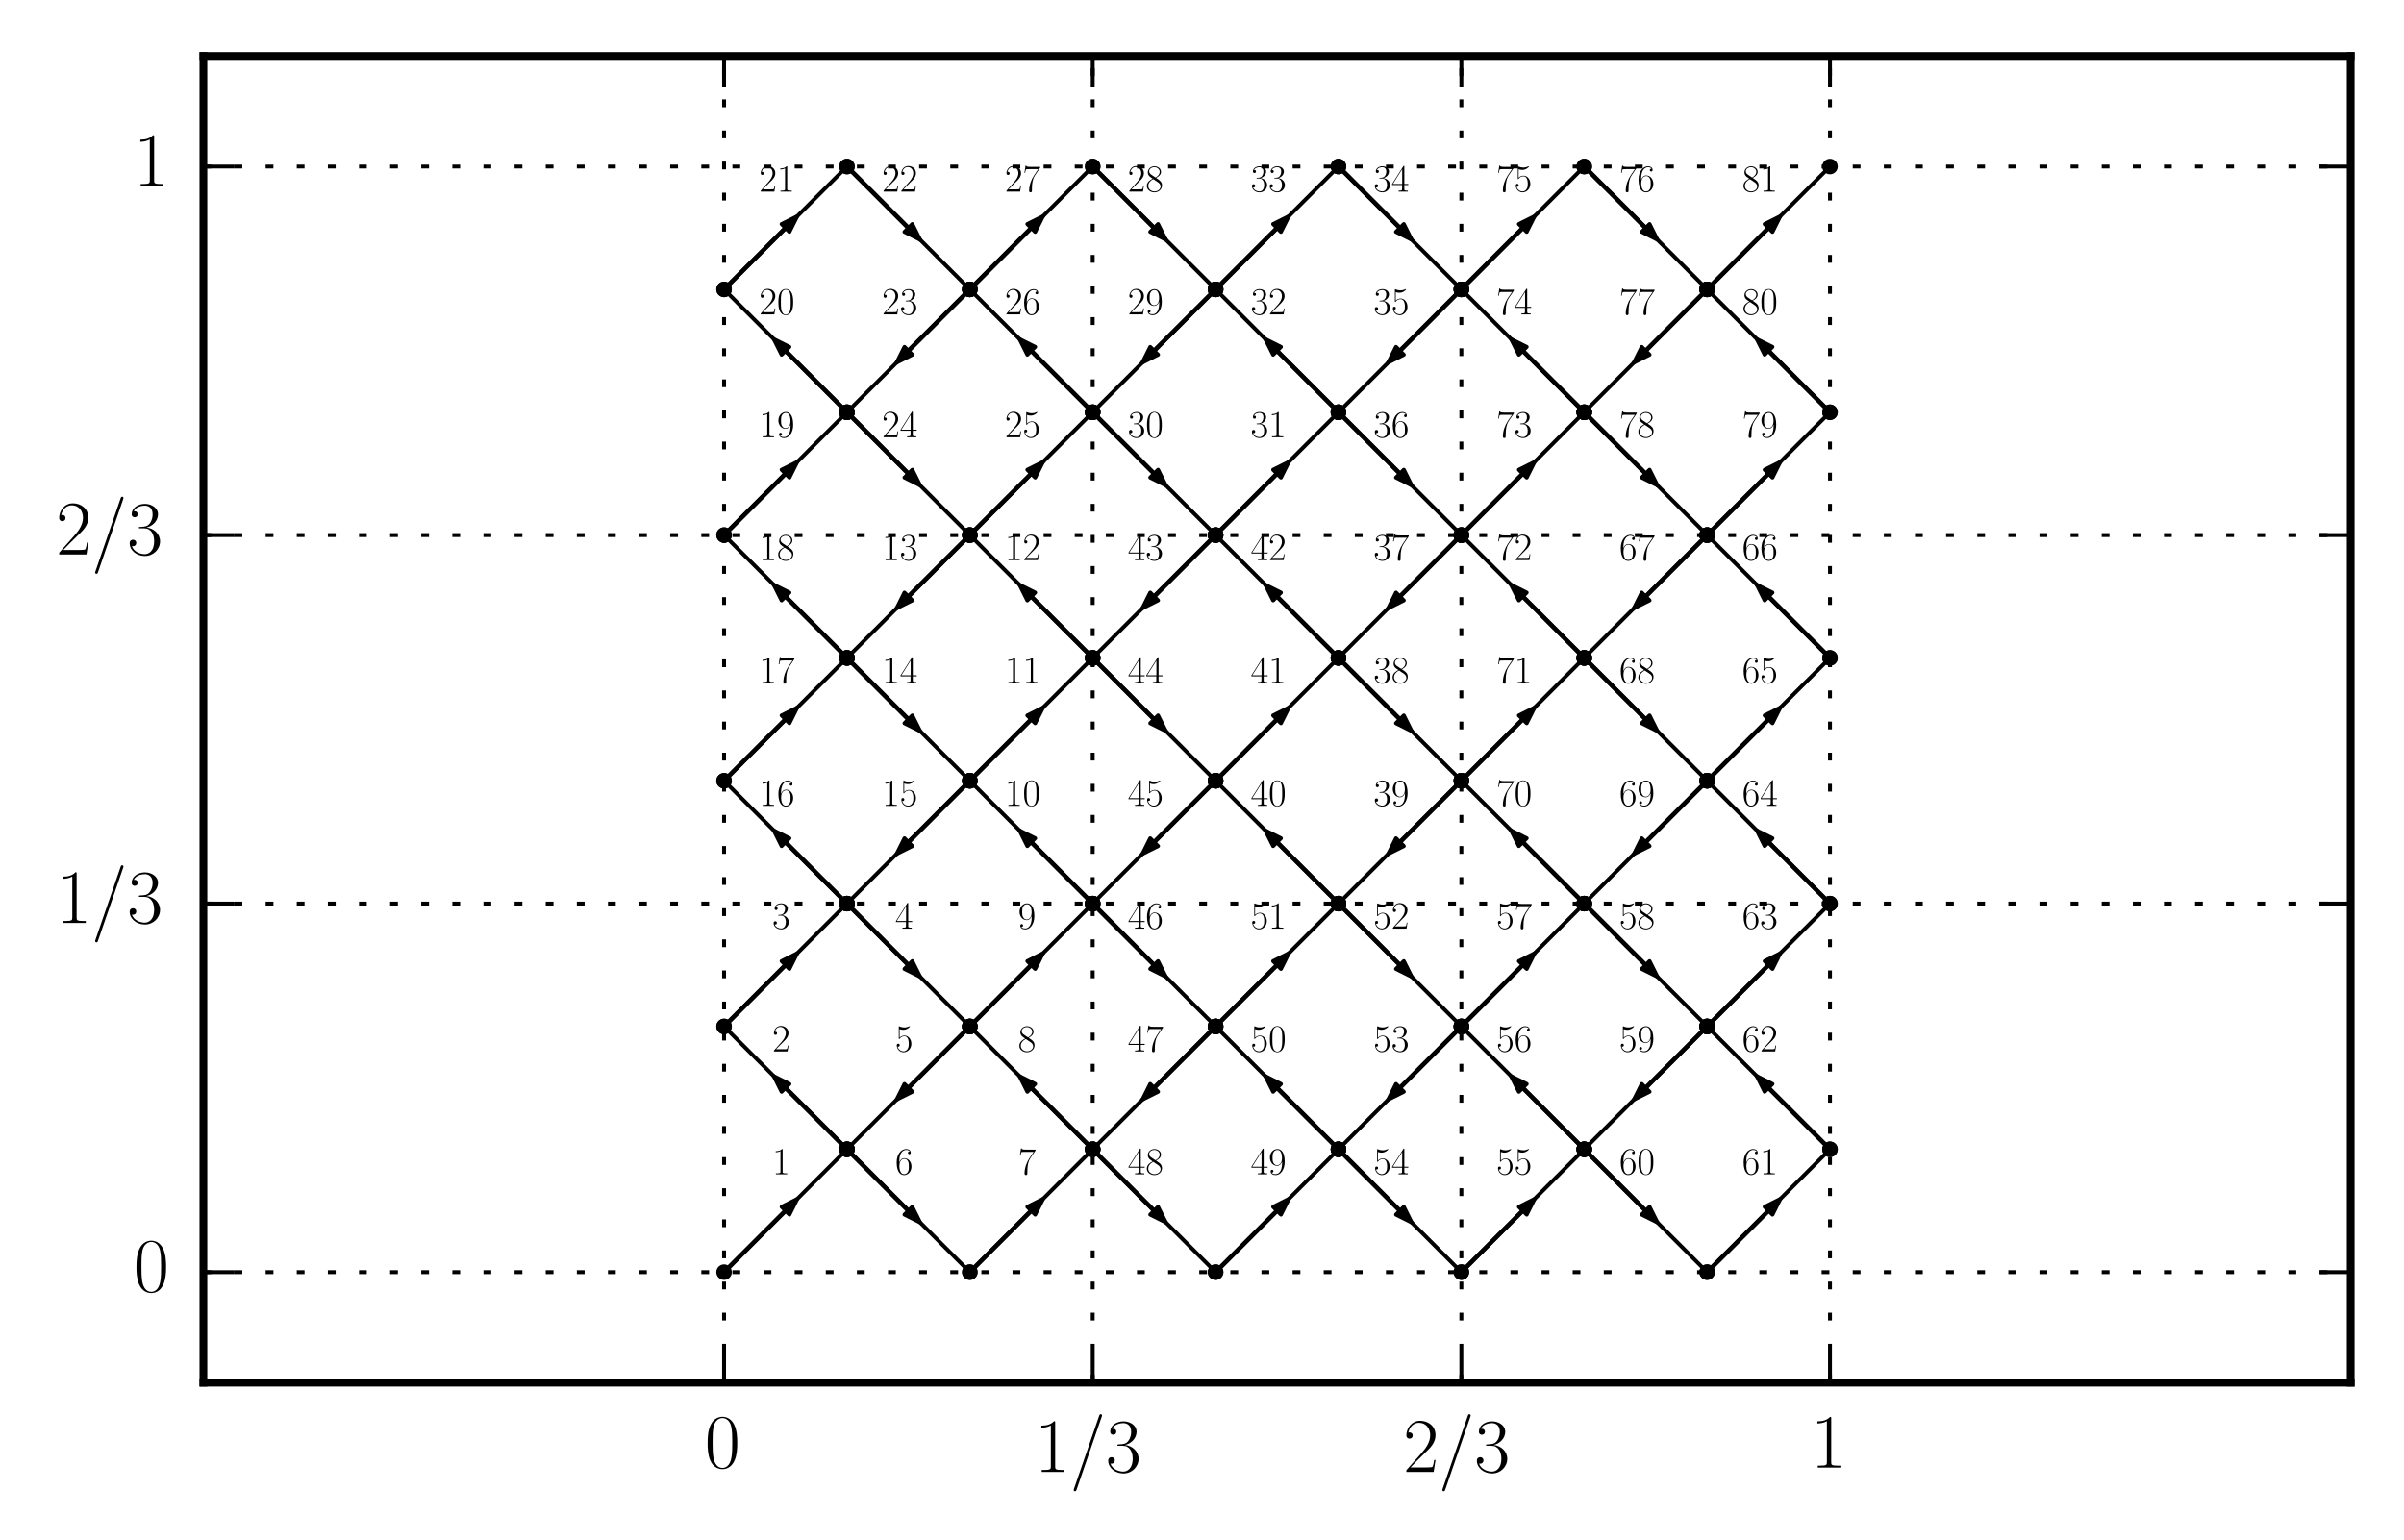 <?xml version="1.0" encoding="utf-8" standalone="no"?>
<!DOCTYPE svg PUBLIC "-//W3C//DTD SVG 1.1//EN"
  "http://www.w3.org/Graphics/SVG/1.1/DTD/svg11.dtd">
<!-- Created with matplotlib (http://matplotlib.org/) -->
<svg height="198pt" version="1.1" viewBox="0 0 309 198" width="309pt" xmlns="http://www.w3.org/2000/svg" xmlns:xlink="http://www.w3.org/1999/xlink">
 <defs>
  <style type="text/css">
*{stroke-linecap:butt;stroke-linejoin:round;stroke-miterlimit:100000;}
  </style>
 </defs>
 <g id="figure_1">
  <g id="patch_1">
   <path d="M 0 198.944 
L 309.344 198.944 
L 309.344 0 
L 0 0 
z
" style="fill:#ffffff;"/>
  </g>
  <g id="axes_1">
   <g id="patch_2">
    <path d="M 26.144 177.781 
L 302.144 177.781 
L 302.144 7.2 
L 26.144 7.2 
z
" style="fill:#ffffff;"/>
   </g>
   <g id="patch_3">
    <path clip-path="url(#p946976b377)" d="M 102.474 154.161 
L 101.468 156.171 
L 100.991 155.694 
L 93.094 163.591 
L 93.043 163.541 
L 100.941 155.643 
L 100.463 155.166 
z
" style="stroke:#000000;stroke-linejoin:miter;stroke-width:0.5;"/>
   </g>
   <g id="patch_4">
    <path clip-path="url(#p946976b377)" d="M 99.458 138.366 
L 101.468 139.372 
L 100.991 139.849 
L 108.888 147.746 
L 108.838 147.796 
L 100.941 139.899 
L 100.463 140.377 
z
" style="stroke:#000000;stroke-linejoin:miter;stroke-width:0.5;"/>
   </g>
   <g id="patch_5">
    <path clip-path="url(#p946976b377)" d="M 102.474 122.572 
L 101.468 124.582 
L 100.991 124.105 
L 93.094 132.002 
L 93.043 131.952 
L 100.941 124.054 
L 100.463 123.577 
z
" style="stroke:#000000;stroke-linejoin:miter;stroke-width:0.5;"/>
   </g>
   <g id="patch_6">
    <path clip-path="url(#p946976b377)" d="M 118.268 125.587 
L 116.258 124.582 
L 116.735 124.105 
L 108.838 116.207 
L 108.888 116.157 
L 116.786 124.054 
L 117.263 123.577 
z
" style="stroke:#000000;stroke-linejoin:miter;stroke-width:0.5;"/>
   </g>
   <g id="patch_7">
    <path clip-path="url(#p946976b377)" d="M 115.253 141.382 
L 116.258 139.372 
L 116.735 139.849 
L 124.633 131.952 
L 124.683 132.002 
L 116.786 139.899 
L 117.263 140.377 
z
" style="stroke:#000000;stroke-linejoin:miter;stroke-width:0.5;"/>
   </g>
   <g id="patch_8">
    <path clip-path="url(#p946976b377)" d="M 118.268 157.176 
L 116.258 156.171 
L 116.735 155.694 
L 108.838 147.796 
L 108.888 147.746 
L 116.786 155.643 
L 117.263 155.166 
z
" style="stroke:#000000;stroke-linejoin:miter;stroke-width:0.5;"/>
   </g>
   <g id="patch_9">
    <path clip-path="url(#p946976b377)" d="M 134.063 154.161 
L 133.058 156.171 
L 132.58 155.694 
L 124.683 163.591 
L 124.633 163.541 
L 132.53 155.643 
L 132.052 155.166 
z
" style="stroke:#000000;stroke-linejoin:miter;stroke-width:0.5;"/>
   </g>
   <g id="patch_10">
    <path clip-path="url(#p946976b377)" d="M 131.047 138.366 
L 133.058 139.372 
L 132.58 139.849 
L 140.477 147.746 
L 140.427 147.796 
L 132.53 139.899 
L 132.052 140.377 
z
" style="stroke:#000000;stroke-linejoin:miter;stroke-width:0.5;"/>
   </g>
   <g id="patch_11">
    <path clip-path="url(#p946976b377)" d="M 134.063 122.572 
L 133.058 124.582 
L 132.58 124.105 
L 124.683 132.002 
L 124.633 131.952 
L 132.53 124.054 
L 132.052 123.577 
z
" style="stroke:#000000;stroke-linejoin:miter;stroke-width:0.5;"/>
   </g>
   <g id="patch_12">
    <path clip-path="url(#p946976b377)" d="M 131.047 106.777 
L 133.058 107.782 
L 132.58 108.26 
L 140.477 116.157 
L 140.427 116.207 
L 132.53 108.31 
L 132.052 108.788 
z
" style="stroke:#000000;stroke-linejoin:miter;stroke-width:0.5;"/>
   </g>
   <g id="patch_13">
    <path clip-path="url(#p946976b377)" d="M 134.063 90.983 
L 133.058 92.993 
L 132.58 92.516 
L 124.683 100.413 
L 124.633 100.363 
L 132.53 92.465 
L 132.052 91.988 
z
" style="stroke:#000000;stroke-linejoin:miter;stroke-width:0.5;"/>
   </g>
   <g id="patch_14">
    <path clip-path="url(#p946976b377)" d="M 131.047 75.188 
L 133.058 76.193 
L 132.58 76.671 
L 140.477 84.568 
L 140.427 84.618 
L 132.53 76.721 
L 132.052 77.199 
z
" style="stroke:#000000;stroke-linejoin:miter;stroke-width:0.5;"/>
   </g>
   <g id="patch_15">
    <path clip-path="url(#p946976b377)" d="M 115.253 78.204 
L 116.258 76.193 
L 116.735 76.671 
L 124.633 68.774 
L 124.683 68.824 
L 116.786 76.721 
L 117.263 77.199 
z
" style="stroke:#000000;stroke-linejoin:miter;stroke-width:0.5;"/>
   </g>
   <g id="patch_16">
    <path clip-path="url(#p946976b377)" d="M 118.268 93.998 
L 116.258 92.993 
L 116.735 92.516 
L 108.838 84.618 
L 108.888 84.568 
L 116.786 92.465 
L 117.263 91.988 
z
" style="stroke:#000000;stroke-linejoin:miter;stroke-width:0.5;"/>
   </g>
   <g id="patch_17">
    <path clip-path="url(#p946976b377)" d="M 115.253 109.793 
L 116.258 107.782 
L 116.735 108.26 
L 124.633 100.363 
L 124.683 100.413 
L 116.786 108.31 
L 117.263 108.788 
z
" style="stroke:#000000;stroke-linejoin:miter;stroke-width:0.5;"/>
   </g>
   <g id="patch_18">
    <path clip-path="url(#p946976b377)" d="M 99.458 106.777 
L 101.468 107.782 
L 100.991 108.26 
L 108.888 116.157 
L 108.838 116.207 
L 100.941 108.31 
L 100.463 108.788 
z
" style="stroke:#000000;stroke-linejoin:miter;stroke-width:0.5;"/>
   </g>
   <g id="patch_19">
    <path clip-path="url(#p946976b377)" d="M 102.474 90.983 
L 101.468 92.993 
L 100.991 92.516 
L 93.094 100.413 
L 93.043 100.363 
L 100.941 92.465 
L 100.463 91.988 
z
" style="stroke:#000000;stroke-linejoin:miter;stroke-width:0.5;"/>
   </g>
   <g id="patch_20">
    <path clip-path="url(#p946976b377)" d="M 99.458 75.188 
L 101.468 76.193 
L 100.991 76.671 
L 108.888 84.568 
L 108.838 84.618 
L 100.941 76.721 
L 100.463 77.199 
z
" style="stroke:#000000;stroke-linejoin:miter;stroke-width:0.5;"/>
   </g>
   <g id="patch_21">
    <path clip-path="url(#p946976b377)" d="M 102.474 59.394 
L 101.468 61.404 
L 100.991 60.927 
L 93.094 68.824 
L 93.043 68.774 
L 100.941 60.876 
L 100.463 60.399 
z
" style="stroke:#000000;stroke-linejoin:miter;stroke-width:0.5;"/>
   </g>
   <g id="patch_22">
    <path clip-path="url(#p946976b377)" d="M 99.458 43.599 
L 101.468 44.604 
L 100.991 45.082 
L 108.888 52.979 
L 108.838 53.029 
L 100.941 45.132 
L 100.463 45.609 
z
" style="stroke:#000000;stroke-linejoin:miter;stroke-width:0.5;"/>
   </g>
   <g id="patch_23">
    <path clip-path="url(#p946976b377)" d="M 102.474 27.805 
L 101.468 29.815 
L 100.991 29.337 
L 93.094 37.235 
L 93.043 37.184 
L 100.941 29.287 
L 100.463 28.81 
z
" style="stroke:#000000;stroke-linejoin:miter;stroke-width:0.5;"/>
   </g>
   <g id="patch_24">
    <path clip-path="url(#p946976b377)" d="M 118.268 30.82 
L 116.258 29.815 
L 116.735 29.337 
L 108.838 21.44 
L 108.888 21.39 
L 116.786 29.287 
L 117.263 28.81 
z
" style="stroke:#000000;stroke-linejoin:miter;stroke-width:0.5;"/>
   </g>
   <g id="patch_25">
    <path clip-path="url(#p946976b377)" d="M 115.253 46.615 
L 116.258 44.604 
L 116.735 45.082 
L 124.633 37.184 
L 124.683 37.235 
L 116.786 45.132 
L 117.263 45.609 
z
" style="stroke:#000000;stroke-linejoin:miter;stroke-width:0.5;"/>
   </g>
   <g id="patch_26">
    <path clip-path="url(#p946976b377)" d="M 118.268 62.409 
L 116.258 61.404 
L 116.735 60.927 
L 108.838 53.029 
L 108.888 52.979 
L 116.786 60.876 
L 117.263 60.399 
z
" style="stroke:#000000;stroke-linejoin:miter;stroke-width:0.5;"/>
   </g>
   <g id="patch_27">
    <path clip-path="url(#p946976b377)" d="M 134.063 59.394 
L 133.058 61.404 
L 132.58 60.927 
L 124.683 68.824 
L 124.633 68.774 
L 132.53 60.876 
L 132.052 60.399 
z
" style="stroke:#000000;stroke-linejoin:miter;stroke-width:0.5;"/>
   </g>
   <g id="patch_28">
    <path clip-path="url(#p946976b377)" d="M 131.047 43.599 
L 133.058 44.604 
L 132.58 45.082 
L 140.477 52.979 
L 140.427 53.029 
L 132.53 45.132 
L 132.052 45.609 
z
" style="stroke:#000000;stroke-linejoin:miter;stroke-width:0.5;"/>
   </g>
   <g id="patch_29">
    <path clip-path="url(#p946976b377)" d="M 134.063 27.805 
L 133.058 29.815 
L 132.58 29.337 
L 124.683 37.235 
L 124.633 37.184 
L 132.53 29.287 
L 132.052 28.81 
z
" style="stroke:#000000;stroke-linejoin:miter;stroke-width:0.5;"/>
   </g>
   <g id="patch_30">
    <path clip-path="url(#p946976b377)" d="M 149.857 30.82 
L 147.847 29.815 
L 148.324 29.337 
L 140.427 21.44 
L 140.477 21.39 
L 148.375 29.287 
L 148.852 28.81 
z
" style="stroke:#000000;stroke-linejoin:miter;stroke-width:0.5;"/>
   </g>
   <g id="patch_31">
    <path clip-path="url(#p946976b377)" d="M 146.842 46.615 
L 147.847 44.604 
L 148.324 45.082 
L 156.222 37.184 
L 156.272 37.235 
L 148.375 45.132 
L 148.852 45.609 
z
" style="stroke:#000000;stroke-linejoin:miter;stroke-width:0.5;"/>
   </g>
   <g id="patch_32">
    <path clip-path="url(#p946976b377)" d="M 149.857 62.409 
L 147.847 61.404 
L 148.324 60.927 
L 140.427 53.029 
L 140.477 52.979 
L 148.375 60.876 
L 148.852 60.399 
z
" style="stroke:#000000;stroke-linejoin:miter;stroke-width:0.5;"/>
   </g>
   <g id="patch_33">
    <path clip-path="url(#p946976b377)" d="M 165.652 59.394 
L 164.647 61.404 
L 164.169 60.927 
L 156.272 68.824 
L 156.222 68.774 
L 164.119 60.876 
L 163.641 60.399 
z
" style="stroke:#000000;stroke-linejoin:miter;stroke-width:0.5;"/>
   </g>
   <g id="patch_34">
    <path clip-path="url(#p946976b377)" d="M 162.636 43.599 
L 164.647 44.604 
L 164.169 45.082 
L 172.066 52.979 
L 172.016 53.029 
L 164.119 45.132 
L 163.641 45.609 
z
" style="stroke:#000000;stroke-linejoin:miter;stroke-width:0.5;"/>
   </g>
   <g id="patch_35">
    <path clip-path="url(#p946976b377)" d="M 165.652 27.805 
L 164.647 29.815 
L 164.169 29.337 
L 156.272 37.235 
L 156.222 37.184 
L 164.119 29.287 
L 163.641 28.81 
z
" style="stroke:#000000;stroke-linejoin:miter;stroke-width:0.5;"/>
   </g>
   <g id="patch_36">
    <path clip-path="url(#p946976b377)" d="M 181.446 30.82 
L 179.436 29.815 
L 179.913 29.337 
L 172.016 21.44 
L 172.066 21.39 
L 179.964 29.287 
L 180.441 28.81 
z
" style="stroke:#000000;stroke-linejoin:miter;stroke-width:0.5;"/>
   </g>
   <g id="patch_37">
    <path clip-path="url(#p946976b377)" d="M 178.431 46.615 
L 179.436 44.604 
L 179.913 45.082 
L 187.811 37.184 
L 187.861 37.235 
L 179.964 45.132 
L 180.441 45.609 
z
" style="stroke:#000000;stroke-linejoin:miter;stroke-width:0.5;"/>
   </g>
   <g id="patch_38">
    <path clip-path="url(#p946976b377)" d="M 181.446 62.409 
L 179.436 61.404 
L 179.913 60.927 
L 172.016 53.029 
L 172.066 52.979 
L 179.964 60.876 
L 180.441 60.399 
z
" style="stroke:#000000;stroke-linejoin:miter;stroke-width:0.5;"/>
   </g>
   <g id="patch_39">
    <path clip-path="url(#p946976b377)" d="M 178.431 78.204 
L 179.436 76.193 
L 179.913 76.671 
L 187.811 68.774 
L 187.861 68.824 
L 179.964 76.721 
L 180.441 77.199 
z
" style="stroke:#000000;stroke-linejoin:miter;stroke-width:0.5;"/>
   </g>
   <g id="patch_40">
    <path clip-path="url(#p946976b377)" d="M 181.446 93.998 
L 179.436 92.993 
L 179.913 92.516 
L 172.016 84.618 
L 172.066 84.568 
L 179.964 92.465 
L 180.441 91.988 
z
" style="stroke:#000000;stroke-linejoin:miter;stroke-width:0.5;"/>
   </g>
   <g id="patch_41">
    <path clip-path="url(#p946976b377)" d="M 178.431 109.793 
L 179.436 107.782 
L 179.913 108.26 
L 187.811 100.363 
L 187.861 100.413 
L 179.964 108.31 
L 180.441 108.788 
z
" style="stroke:#000000;stroke-linejoin:miter;stroke-width:0.5;"/>
   </g>
   <g id="patch_42">
    <path clip-path="url(#p946976b377)" d="M 162.636 106.777 
L 164.647 107.782 
L 164.169 108.26 
L 172.066 116.157 
L 172.016 116.207 
L 164.119 108.31 
L 163.641 108.788 
z
" style="stroke:#000000;stroke-linejoin:miter;stroke-width:0.5;"/>
   </g>
   <g id="patch_43">
    <path clip-path="url(#p946976b377)" d="M 165.652 90.983 
L 164.647 92.993 
L 164.169 92.516 
L 156.272 100.413 
L 156.222 100.363 
L 164.119 92.465 
L 163.641 91.988 
z
" style="stroke:#000000;stroke-linejoin:miter;stroke-width:0.5;"/>
   </g>
   <g id="patch_44">
    <path clip-path="url(#p946976b377)" d="M 162.636 75.188 
L 164.647 76.193 
L 164.169 76.671 
L 172.066 84.568 
L 172.016 84.618 
L 164.119 76.721 
L 163.641 77.199 
z
" style="stroke:#000000;stroke-linejoin:miter;stroke-width:0.5;"/>
   </g>
   <g id="patch_45">
    <path clip-path="url(#p946976b377)" d="M 146.842 78.204 
L 147.847 76.193 
L 148.324 76.671 
L 156.222 68.774 
L 156.272 68.824 
L 148.375 76.721 
L 148.852 77.199 
z
" style="stroke:#000000;stroke-linejoin:miter;stroke-width:0.5;"/>
   </g>
   <g id="patch_46">
    <path clip-path="url(#p946976b377)" d="M 149.857 93.998 
L 147.847 92.993 
L 148.324 92.516 
L 140.427 84.618 
L 140.477 84.568 
L 148.375 92.465 
L 148.852 91.988 
z
" style="stroke:#000000;stroke-linejoin:miter;stroke-width:0.5;"/>
   </g>
   <g id="patch_47">
    <path clip-path="url(#p946976b377)" d="M 146.842 109.793 
L 147.847 107.782 
L 148.324 108.26 
L 156.222 100.363 
L 156.272 100.413 
L 148.375 108.31 
L 148.852 108.788 
z
" style="stroke:#000000;stroke-linejoin:miter;stroke-width:0.5;"/>
   </g>
   <g id="patch_48">
    <path clip-path="url(#p946976b377)" d="M 149.857 125.587 
L 147.847 124.582 
L 148.324 124.105 
L 140.427 116.207 
L 140.477 116.157 
L 148.375 124.054 
L 148.852 123.577 
z
" style="stroke:#000000;stroke-linejoin:miter;stroke-width:0.5;"/>
   </g>
   <g id="patch_49">
    <path clip-path="url(#p946976b377)" d="M 146.842 141.382 
L 147.847 139.372 
L 148.324 139.849 
L 156.222 131.952 
L 156.272 132.002 
L 148.375 139.899 
L 148.852 140.377 
z
" style="stroke:#000000;stroke-linejoin:miter;stroke-width:0.5;"/>
   </g>
   <g id="patch_50">
    <path clip-path="url(#p946976b377)" d="M 149.857 157.176 
L 147.847 156.171 
L 148.324 155.694 
L 140.427 147.796 
L 140.477 147.746 
L 148.375 155.643 
L 148.852 155.166 
z
" style="stroke:#000000;stroke-linejoin:miter;stroke-width:0.5;"/>
   </g>
   <g id="patch_51">
    <path clip-path="url(#p946976b377)" d="M 165.652 154.161 
L 164.647 156.171 
L 164.169 155.694 
L 156.272 163.591 
L 156.222 163.541 
L 164.119 155.643 
L 163.641 155.166 
z
" style="stroke:#000000;stroke-linejoin:miter;stroke-width:0.5;"/>
   </g>
   <g id="patch_52">
    <path clip-path="url(#p946976b377)" d="M 162.636 138.366 
L 164.647 139.372 
L 164.169 139.849 
L 172.066 147.746 
L 172.016 147.796 
L 164.119 139.899 
L 163.641 140.377 
z
" style="stroke:#000000;stroke-linejoin:miter;stroke-width:0.5;"/>
   </g>
   <g id="patch_53">
    <path clip-path="url(#p946976b377)" d="M 165.652 122.572 
L 164.647 124.582 
L 164.169 124.105 
L 156.272 132.002 
L 156.222 131.952 
L 164.119 124.054 
L 163.641 123.577 
z
" style="stroke:#000000;stroke-linejoin:miter;stroke-width:0.5;"/>
   </g>
   <g id="patch_54">
    <path clip-path="url(#p946976b377)" d="M 181.446 125.587 
L 179.436 124.582 
L 179.913 124.105 
L 172.016 116.207 
L 172.066 116.157 
L 179.964 124.054 
L 180.441 123.577 
z
" style="stroke:#000000;stroke-linejoin:miter;stroke-width:0.5;"/>
   </g>
   <g id="patch_55">
    <path clip-path="url(#p946976b377)" d="M 178.431 141.382 
L 179.436 139.372 
L 179.913 139.849 
L 187.811 131.952 
L 187.861 132.002 
L 179.964 139.899 
L 180.441 140.377 
z
" style="stroke:#000000;stroke-linejoin:miter;stroke-width:0.5;"/>
   </g>
   <g id="patch_56">
    <path clip-path="url(#p946976b377)" d="M 181.446 157.176 
L 179.436 156.171 
L 179.913 155.694 
L 172.016 147.796 
L 172.066 147.746 
L 179.964 155.643 
L 180.441 155.166 
z
" style="stroke:#000000;stroke-linejoin:miter;stroke-width:0.5;"/>
   </g>
   <g id="patch_57">
    <path clip-path="url(#p946976b377)" d="M 197.241 154.161 
L 196.236 156.171 
L 195.758 155.694 
L 187.861 163.591 
L 187.811 163.541 
L 195.708 155.643 
L 195.23 155.166 
z
" style="stroke:#000000;stroke-linejoin:miter;stroke-width:0.5;"/>
   </g>
   <g id="patch_58">
    <path clip-path="url(#p946976b377)" d="M 194.225 138.366 
L 196.236 139.372 
L 195.758 139.849 
L 203.655 147.746 
L 203.605 147.796 
L 195.708 139.899 
L 195.23 140.377 
z
" style="stroke:#000000;stroke-linejoin:miter;stroke-width:0.5;"/>
   </g>
   <g id="patch_59">
    <path clip-path="url(#p946976b377)" d="M 197.241 122.572 
L 196.236 124.582 
L 195.758 124.105 
L 187.861 132.002 
L 187.811 131.952 
L 195.708 124.054 
L 195.23 123.577 
z
" style="stroke:#000000;stroke-linejoin:miter;stroke-width:0.5;"/>
   </g>
   <g id="patch_60">
    <path clip-path="url(#p946976b377)" d="M 213.035 125.587 
L 211.025 124.582 
L 211.502 124.105 
L 203.605 116.207 
L 203.655 116.157 
L 211.553 124.054 
L 212.03 123.577 
z
" style="stroke:#000000;stroke-linejoin:miter;stroke-width:0.5;"/>
   </g>
   <g id="patch_61">
    <path clip-path="url(#p946976b377)" d="M 210.02 141.382 
L 211.025 139.372 
L 211.502 139.849 
L 219.4 131.952 
L 219.45 132.002 
L 211.553 139.899 
L 212.03 140.377 
z
" style="stroke:#000000;stroke-linejoin:miter;stroke-width:0.5;"/>
   </g>
   <g id="patch_62">
    <path clip-path="url(#p946976b377)" d="M 213.035 157.176 
L 211.025 156.171 
L 211.502 155.694 
L 203.605 147.796 
L 203.655 147.746 
L 211.553 155.643 
L 212.03 155.166 
z
" style="stroke:#000000;stroke-linejoin:miter;stroke-width:0.5;"/>
   </g>
   <g id="patch_63">
    <path clip-path="url(#p946976b377)" d="M 228.83 154.161 
L 227.825 156.171 
L 227.347 155.694 
L 219.45 163.591 
L 219.4 163.541 
L 227.297 155.643 
L 226.82 155.166 
z
" style="stroke:#000000;stroke-linejoin:miter;stroke-width:0.5;"/>
   </g>
   <g id="patch_64">
    <path clip-path="url(#p946976b377)" d="M 225.814 138.366 
L 227.825 139.372 
L 227.347 139.849 
L 235.245 147.746 
L 235.194 147.796 
L 227.297 139.899 
L 226.82 140.377 
z
" style="stroke:#000000;stroke-linejoin:miter;stroke-width:0.5;"/>
   </g>
   <g id="patch_65">
    <path clip-path="url(#p946976b377)" d="M 228.83 122.572 
L 227.825 124.582 
L 227.347 124.105 
L 219.45 132.002 
L 219.4 131.952 
L 227.297 124.054 
L 226.82 123.577 
z
" style="stroke:#000000;stroke-linejoin:miter;stroke-width:0.5;"/>
   </g>
   <g id="patch_66">
    <path clip-path="url(#p946976b377)" d="M 225.814 106.777 
L 227.825 107.782 
L 227.347 108.26 
L 235.245 116.157 
L 235.194 116.207 
L 227.297 108.31 
L 226.82 108.788 
z
" style="stroke:#000000;stroke-linejoin:miter;stroke-width:0.5;"/>
   </g>
   <g id="patch_67">
    <path clip-path="url(#p946976b377)" d="M 228.83 90.983 
L 227.825 92.993 
L 227.347 92.516 
L 219.45 100.413 
L 219.4 100.363 
L 227.297 92.465 
L 226.82 91.988 
z
" style="stroke:#000000;stroke-linejoin:miter;stroke-width:0.5;"/>
   </g>
   <g id="patch_68">
    <path clip-path="url(#p946976b377)" d="M 225.814 75.188 
L 227.825 76.193 
L 227.347 76.671 
L 235.245 84.568 
L 235.194 84.618 
L 227.297 76.721 
L 226.82 77.199 
z
" style="stroke:#000000;stroke-linejoin:miter;stroke-width:0.5;"/>
   </g>
   <g id="patch_69">
    <path clip-path="url(#p946976b377)" d="M 210.02 78.204 
L 211.025 76.193 
L 211.502 76.671 
L 219.4 68.774 
L 219.45 68.824 
L 211.553 76.721 
L 212.03 77.199 
z
" style="stroke:#000000;stroke-linejoin:miter;stroke-width:0.5;"/>
   </g>
   <g id="patch_70">
    <path clip-path="url(#p946976b377)" d="M 213.035 93.998 
L 211.025 92.993 
L 211.502 92.516 
L 203.605 84.618 
L 203.655 84.568 
L 211.553 92.465 
L 212.03 91.988 
z
" style="stroke:#000000;stroke-linejoin:miter;stroke-width:0.5;"/>
   </g>
   <g id="patch_71">
    <path clip-path="url(#p946976b377)" d="M 210.02 109.793 
L 211.025 107.782 
L 211.502 108.26 
L 219.4 100.363 
L 219.45 100.413 
L 211.553 108.31 
L 212.03 108.788 
z
" style="stroke:#000000;stroke-linejoin:miter;stroke-width:0.5;"/>
   </g>
   <g id="patch_72">
    <path clip-path="url(#p946976b377)" d="M 194.225 106.777 
L 196.236 107.782 
L 195.758 108.26 
L 203.655 116.157 
L 203.605 116.207 
L 195.708 108.31 
L 195.23 108.788 
z
" style="stroke:#000000;stroke-linejoin:miter;stroke-width:0.5;"/>
   </g>
   <g id="patch_73">
    <path clip-path="url(#p946976b377)" d="M 197.241 90.983 
L 196.236 92.993 
L 195.758 92.516 
L 187.861 100.413 
L 187.811 100.363 
L 195.708 92.465 
L 195.23 91.988 
z
" style="stroke:#000000;stroke-linejoin:miter;stroke-width:0.5;"/>
   </g>
   <g id="patch_74">
    <path clip-path="url(#p946976b377)" d="M 194.225 75.188 
L 196.236 76.193 
L 195.758 76.671 
L 203.655 84.568 
L 203.605 84.618 
L 195.708 76.721 
L 195.23 77.199 
z
" style="stroke:#000000;stroke-linejoin:miter;stroke-width:0.5;"/>
   </g>
   <g id="patch_75">
    <path clip-path="url(#p946976b377)" d="M 197.241 59.394 
L 196.236 61.404 
L 195.758 60.927 
L 187.861 68.824 
L 187.811 68.774 
L 195.708 60.876 
L 195.23 60.399 
z
" style="stroke:#000000;stroke-linejoin:miter;stroke-width:0.5;"/>
   </g>
   <g id="patch_76">
    <path clip-path="url(#p946976b377)" d="M 194.225 43.599 
L 196.236 44.604 
L 195.758 45.082 
L 203.655 52.979 
L 203.605 53.029 
L 195.708 45.132 
L 195.23 45.609 
z
" style="stroke:#000000;stroke-linejoin:miter;stroke-width:0.5;"/>
   </g>
   <g id="patch_77">
    <path clip-path="url(#p946976b377)" d="M 197.241 27.805 
L 196.236 29.815 
L 195.758 29.337 
L 187.861 37.235 
L 187.811 37.184 
L 195.708 29.287 
L 195.23 28.81 
z
" style="stroke:#000000;stroke-linejoin:miter;stroke-width:0.5;"/>
   </g>
   <g id="patch_78">
    <path clip-path="url(#p946976b377)" d="M 213.035 30.82 
L 211.025 29.815 
L 211.502 29.337 
L 203.605 21.44 
L 203.655 21.39 
L 211.553 29.287 
L 212.03 28.81 
z
" style="stroke:#000000;stroke-linejoin:miter;stroke-width:0.5;"/>
   </g>
   <g id="patch_79">
    <path clip-path="url(#p946976b377)" d="M 210.02 46.615 
L 211.025 44.604 
L 211.502 45.082 
L 219.4 37.184 
L 219.45 37.235 
L 211.553 45.132 
L 212.03 45.609 
z
" style="stroke:#000000;stroke-linejoin:miter;stroke-width:0.5;"/>
   </g>
   <g id="patch_80">
    <path clip-path="url(#p946976b377)" d="M 213.035 62.409 
L 211.025 61.404 
L 211.502 60.927 
L 203.605 53.029 
L 203.655 52.979 
L 211.553 60.876 
L 212.03 60.399 
z
" style="stroke:#000000;stroke-linejoin:miter;stroke-width:0.5;"/>
   </g>
   <g id="patch_81">
    <path clip-path="url(#p946976b377)" d="M 228.83 59.394 
L 227.825 61.404 
L 227.347 60.927 
L 219.45 68.824 
L 219.4 68.774 
L 227.297 60.876 
L 226.82 60.399 
z
" style="stroke:#000000;stroke-linejoin:miter;stroke-width:0.5;"/>
   </g>
   <g id="patch_82">
    <path clip-path="url(#p946976b377)" d="M 225.814 43.599 
L 227.825 44.604 
L 227.347 45.082 
L 235.245 52.979 
L 235.194 53.029 
L 227.297 45.132 
L 226.82 45.609 
z
" style="stroke:#000000;stroke-linejoin:miter;stroke-width:0.5;"/>
   </g>
   <g id="patch_83">
    <path clip-path="url(#p946976b377)" d="M 228.83 27.805 
L 227.825 29.815 
L 227.347 29.337 
L 219.45 37.235 
L 219.4 37.184 
L 227.297 29.287 
L 226.82 28.81 
z
" style="stroke:#000000;stroke-linejoin:miter;stroke-width:0.5;"/>
   </g>
   <g id="line2d_1">
    <path clip-path="url(#p946976b377)" d="M 93.069 163.566 
L 108.863 147.771 
" style="fill:none;stroke:#000000;stroke-linecap:square;stroke-width:0.5;"/>
    <defs>
     <path d="M 0 0.75 
C 0.199 0.75 0.39 0.671 0.53 0.53 
C 0.671 0.39 0.75 0.199 0.75 0 
C 0.75 -0.199 0.671 -0.39 0.53 -0.53 
C 0.39 -0.671 0.199 -0.75 0 -0.75 
C -0.199 -0.75 -0.39 -0.671 -0.53 -0.53 
C -0.671 -0.39 -0.75 -0.199 -0.75 0 
C -0.75 0.199 -0.671 0.39 -0.53 0.53 
C -0.39 0.671 -0.199 0.75 0 0.75 
z
" id="mb3d51da25e" style="stroke:#000000;stroke-width:0.5;"/>
    </defs>
    <g clip-path="url(#p946976b377)">
     <use style="stroke:#000000;stroke-width:0.5;" x="93.069" xlink:href="#mb3d51da25e" y="163.566"/>
     <use style="stroke:#000000;stroke-width:0.5;" x="108.863" xlink:href="#mb3d51da25e" y="147.771"/>
    </g>
   </g>
   <g id="line2d_2">
    <path clip-path="url(#p946976b377)" d="M 108.863 147.771 
L 93.069 131.977 
" style="fill:none;stroke:#000000;stroke-linecap:square;stroke-width:0.5;"/>
    <g clip-path="url(#p946976b377)">
     <use style="stroke:#000000;stroke-width:0.5;" x="108.863" xlink:href="#mb3d51da25e" y="147.771"/>
     <use style="stroke:#000000;stroke-width:0.5;" x="93.069" xlink:href="#mb3d51da25e" y="131.977"/>
    </g>
   </g>
   <g id="line2d_3">
    <path clip-path="url(#p946976b377)" d="M 93.069 131.977 
L 108.863 116.182 
" style="fill:none;stroke:#000000;stroke-linecap:square;stroke-width:0.5;"/>
    <g clip-path="url(#p946976b377)">
     <use style="stroke:#000000;stroke-width:0.5;" x="93.069" xlink:href="#mb3d51da25e" y="131.977"/>
     <use style="stroke:#000000;stroke-width:0.5;" x="108.863" xlink:href="#mb3d51da25e" y="116.182"/>
    </g>
   </g>
   <g id="line2d_4">
    <path clip-path="url(#p946976b377)" d="M 108.863 116.182 
L 124.658 131.977 
" style="fill:none;stroke:#000000;stroke-linecap:square;stroke-width:0.5;"/>
    <g clip-path="url(#p946976b377)">
     <use style="stroke:#000000;stroke-width:0.5;" x="108.863" xlink:href="#mb3d51da25e" y="116.182"/>
     <use style="stroke:#000000;stroke-width:0.5;" x="124.658" xlink:href="#mb3d51da25e" y="131.977"/>
    </g>
   </g>
   <g id="line2d_5">
    <path clip-path="url(#p946976b377)" d="M 124.658 131.977 
L 108.863 147.771 
" style="fill:none;stroke:#000000;stroke-linecap:square;stroke-width:0.5;"/>
    <g clip-path="url(#p946976b377)">
     <use style="stroke:#000000;stroke-width:0.5;" x="124.658" xlink:href="#mb3d51da25e" y="131.977"/>
     <use style="stroke:#000000;stroke-width:0.5;" x="108.863" xlink:href="#mb3d51da25e" y="147.771"/>
    </g>
   </g>
   <g id="line2d_6">
    <path clip-path="url(#p946976b377)" d="M 108.863 147.771 
L 124.658 163.566 
" style="fill:none;stroke:#000000;stroke-linecap:square;stroke-width:0.5;"/>
    <g clip-path="url(#p946976b377)">
     <use style="stroke:#000000;stroke-width:0.5;" x="108.863" xlink:href="#mb3d51da25e" y="147.771"/>
     <use style="stroke:#000000;stroke-width:0.5;" x="124.658" xlink:href="#mb3d51da25e" y="163.566"/>
    </g>
   </g>
   <g id="line2d_7">
    <path clip-path="url(#p946976b377)" d="M 124.658 163.566 
L 140.452 147.771 
" style="fill:none;stroke:#000000;stroke-linecap:square;stroke-width:0.5;"/>
    <g clip-path="url(#p946976b377)">
     <use style="stroke:#000000;stroke-width:0.5;" x="124.658" xlink:href="#mb3d51da25e" y="163.566"/>
     <use style="stroke:#000000;stroke-width:0.5;" x="140.452" xlink:href="#mb3d51da25e" y="147.771"/>
    </g>
   </g>
   <g id="line2d_8">
    <path clip-path="url(#p946976b377)" d="M 140.452 147.771 
L 124.658 131.977 
" style="fill:none;stroke:#000000;stroke-linecap:square;stroke-width:0.5;"/>
    <g clip-path="url(#p946976b377)">
     <use style="stroke:#000000;stroke-width:0.5;" x="140.452" xlink:href="#mb3d51da25e" y="147.771"/>
     <use style="stroke:#000000;stroke-width:0.5;" x="124.658" xlink:href="#mb3d51da25e" y="131.977"/>
    </g>
   </g>
   <g id="line2d_9">
    <path clip-path="url(#p946976b377)" d="M 124.658 131.977 
L 140.452 116.182 
" style="fill:none;stroke:#000000;stroke-linecap:square;stroke-width:0.5;"/>
    <g clip-path="url(#p946976b377)">
     <use style="stroke:#000000;stroke-width:0.5;" x="124.658" xlink:href="#mb3d51da25e" y="131.977"/>
     <use style="stroke:#000000;stroke-width:0.5;" x="140.452" xlink:href="#mb3d51da25e" y="116.182"/>
    </g>
   </g>
   <g id="line2d_10">
    <path clip-path="url(#p946976b377)" d="M 140.452 116.182 
L 124.658 100.388 
" style="fill:none;stroke:#000000;stroke-linecap:square;stroke-width:0.5;"/>
    <g clip-path="url(#p946976b377)">
     <use style="stroke:#000000;stroke-width:0.5;" x="140.452" xlink:href="#mb3d51da25e" y="116.182"/>
     <use style="stroke:#000000;stroke-width:0.5;" x="124.658" xlink:href="#mb3d51da25e" y="100.388"/>
    </g>
   </g>
   <g id="line2d_11">
    <path clip-path="url(#p946976b377)" d="M 124.658 100.388 
L 140.452 84.593 
" style="fill:none;stroke:#000000;stroke-linecap:square;stroke-width:0.5;"/>
    <g clip-path="url(#p946976b377)">
     <use style="stroke:#000000;stroke-width:0.5;" x="124.658" xlink:href="#mb3d51da25e" y="100.388"/>
     <use style="stroke:#000000;stroke-width:0.5;" x="140.452" xlink:href="#mb3d51da25e" y="84.593"/>
    </g>
   </g>
   <g id="line2d_12">
    <path clip-path="url(#p946976b377)" d="M 140.452 84.593 
L 124.658 68.799 
" style="fill:none;stroke:#000000;stroke-linecap:square;stroke-width:0.5;"/>
    <g clip-path="url(#p946976b377)">
     <use style="stroke:#000000;stroke-width:0.5;" x="140.452" xlink:href="#mb3d51da25e" y="84.593"/>
     <use style="stroke:#000000;stroke-width:0.5;" x="124.658" xlink:href="#mb3d51da25e" y="68.799"/>
    </g>
   </g>
   <g id="line2d_13">
    <path clip-path="url(#p946976b377)" d="M 124.658 68.799 
L 108.863 84.593 
" style="fill:none;stroke:#000000;stroke-linecap:square;stroke-width:0.5;"/>
    <g clip-path="url(#p946976b377)">
     <use style="stroke:#000000;stroke-width:0.5;" x="124.658" xlink:href="#mb3d51da25e" y="68.799"/>
     <use style="stroke:#000000;stroke-width:0.5;" x="108.863" xlink:href="#mb3d51da25e" y="84.593"/>
    </g>
   </g>
   <g id="line2d_14">
    <path clip-path="url(#p946976b377)" d="M 108.863 84.593 
L 124.658 100.388 
" style="fill:none;stroke:#000000;stroke-linecap:square;stroke-width:0.5;"/>
    <g clip-path="url(#p946976b377)">
     <use style="stroke:#000000;stroke-width:0.5;" x="108.863" xlink:href="#mb3d51da25e" y="84.593"/>
     <use style="stroke:#000000;stroke-width:0.5;" x="124.658" xlink:href="#mb3d51da25e" y="100.388"/>
    </g>
   </g>
   <g id="line2d_15">
    <path clip-path="url(#p946976b377)" d="M 124.658 100.388 
L 108.863 116.182 
" style="fill:none;stroke:#000000;stroke-linecap:square;stroke-width:0.5;"/>
    <g clip-path="url(#p946976b377)">
     <use style="stroke:#000000;stroke-width:0.5;" x="124.658" xlink:href="#mb3d51da25e" y="100.388"/>
     <use style="stroke:#000000;stroke-width:0.5;" x="108.863" xlink:href="#mb3d51da25e" y="116.182"/>
    </g>
   </g>
   <g id="line2d_16">
    <path clip-path="url(#p946976b377)" d="M 108.863 116.182 
L 93.069 100.388 
" style="fill:none;stroke:#000000;stroke-linecap:square;stroke-width:0.5;"/>
    <g clip-path="url(#p946976b377)">
     <use style="stroke:#000000;stroke-width:0.5;" x="108.863" xlink:href="#mb3d51da25e" y="116.182"/>
     <use style="stroke:#000000;stroke-width:0.5;" x="93.069" xlink:href="#mb3d51da25e" y="100.388"/>
    </g>
   </g>
   <g id="line2d_17">
    <path clip-path="url(#p946976b377)" d="M 93.069 100.388 
L 108.863 84.593 
" style="fill:none;stroke:#000000;stroke-linecap:square;stroke-width:0.5;"/>
    <g clip-path="url(#p946976b377)">
     <use style="stroke:#000000;stroke-width:0.5;" x="93.069" xlink:href="#mb3d51da25e" y="100.388"/>
     <use style="stroke:#000000;stroke-width:0.5;" x="108.863" xlink:href="#mb3d51da25e" y="84.593"/>
    </g>
   </g>
   <g id="line2d_18">
    <path clip-path="url(#p946976b377)" d="M 108.863 84.593 
L 93.069 68.799 
" style="fill:none;stroke:#000000;stroke-linecap:square;stroke-width:0.5;"/>
    <g clip-path="url(#p946976b377)">
     <use style="stroke:#000000;stroke-width:0.5;" x="108.863" xlink:href="#mb3d51da25e" y="84.593"/>
     <use style="stroke:#000000;stroke-width:0.5;" x="93.069" xlink:href="#mb3d51da25e" y="68.799"/>
    </g>
   </g>
   <g id="line2d_19">
    <path clip-path="url(#p946976b377)" d="M 93.069 68.799 
L 108.863 53.004 
" style="fill:none;stroke:#000000;stroke-linecap:square;stroke-width:0.5;"/>
    <g clip-path="url(#p946976b377)">
     <use style="stroke:#000000;stroke-width:0.5;" x="93.069" xlink:href="#mb3d51da25e" y="68.799"/>
     <use style="stroke:#000000;stroke-width:0.5;" x="108.863" xlink:href="#mb3d51da25e" y="53.004"/>
    </g>
   </g>
   <g id="line2d_20">
    <path clip-path="url(#p946976b377)" d="M 108.863 53.004 
L 93.069 37.21 
" style="fill:none;stroke:#000000;stroke-linecap:square;stroke-width:0.5;"/>
    <g clip-path="url(#p946976b377)">
     <use style="stroke:#000000;stroke-width:0.5;" x="108.863" xlink:href="#mb3d51da25e" y="53.004"/>
     <use style="stroke:#000000;stroke-width:0.5;" x="93.069" xlink:href="#mb3d51da25e" y="37.21"/>
    </g>
   </g>
   <g id="line2d_21">
    <path clip-path="url(#p946976b377)" d="M 93.069 37.21 
L 108.863 21.415 
" style="fill:none;stroke:#000000;stroke-linecap:square;stroke-width:0.5;"/>
    <g clip-path="url(#p946976b377)">
     <use style="stroke:#000000;stroke-width:0.5;" x="93.069" xlink:href="#mb3d51da25e" y="37.21"/>
     <use style="stroke:#000000;stroke-width:0.5;" x="108.863" xlink:href="#mb3d51da25e" y="21.415"/>
    </g>
   </g>
   <g id="line2d_22">
    <path clip-path="url(#p946976b377)" d="M 108.863 21.415 
L 124.658 37.21 
" style="fill:none;stroke:#000000;stroke-linecap:square;stroke-width:0.5;"/>
    <g clip-path="url(#p946976b377)">
     <use style="stroke:#000000;stroke-width:0.5;" x="108.863" xlink:href="#mb3d51da25e" y="21.415"/>
     <use style="stroke:#000000;stroke-width:0.5;" x="124.658" xlink:href="#mb3d51da25e" y="37.21"/>
    </g>
   </g>
   <g id="line2d_23">
    <path clip-path="url(#p946976b377)" d="M 124.658 37.21 
L 108.863 53.004 
" style="fill:none;stroke:#000000;stroke-linecap:square;stroke-width:0.5;"/>
    <g clip-path="url(#p946976b377)">
     <use style="stroke:#000000;stroke-width:0.5;" x="124.658" xlink:href="#mb3d51da25e" y="37.21"/>
     <use style="stroke:#000000;stroke-width:0.5;" x="108.863" xlink:href="#mb3d51da25e" y="53.004"/>
    </g>
   </g>
   <g id="line2d_24">
    <path clip-path="url(#p946976b377)" d="M 108.863 53.004 
L 124.658 68.799 
" style="fill:none;stroke:#000000;stroke-linecap:square;stroke-width:0.5;"/>
    <g clip-path="url(#p946976b377)">
     <use style="stroke:#000000;stroke-width:0.5;" x="108.863" xlink:href="#mb3d51da25e" y="53.004"/>
     <use style="stroke:#000000;stroke-width:0.5;" x="124.658" xlink:href="#mb3d51da25e" y="68.799"/>
    </g>
   </g>
   <g id="line2d_25">
    <path clip-path="url(#p946976b377)" d="M 124.658 68.799 
L 140.452 53.004 
" style="fill:none;stroke:#000000;stroke-linecap:square;stroke-width:0.5;"/>
    <g clip-path="url(#p946976b377)">
     <use style="stroke:#000000;stroke-width:0.5;" x="124.658" xlink:href="#mb3d51da25e" y="68.799"/>
     <use style="stroke:#000000;stroke-width:0.5;" x="140.452" xlink:href="#mb3d51da25e" y="53.004"/>
    </g>
   </g>
   <g id="line2d_26">
    <path clip-path="url(#p946976b377)" d="M 140.452 53.004 
L 124.658 37.21 
" style="fill:none;stroke:#000000;stroke-linecap:square;stroke-width:0.5;"/>
    <g clip-path="url(#p946976b377)">
     <use style="stroke:#000000;stroke-width:0.5;" x="140.452" xlink:href="#mb3d51da25e" y="53.004"/>
     <use style="stroke:#000000;stroke-width:0.5;" x="124.658" xlink:href="#mb3d51da25e" y="37.21"/>
    </g>
   </g>
   <g id="line2d_27">
    <path clip-path="url(#p946976b377)" d="M 124.658 37.21 
L 140.452 21.415 
" style="fill:none;stroke:#000000;stroke-linecap:square;stroke-width:0.5;"/>
    <g clip-path="url(#p946976b377)">
     <use style="stroke:#000000;stroke-width:0.5;" x="124.658" xlink:href="#mb3d51da25e" y="37.21"/>
     <use style="stroke:#000000;stroke-width:0.5;" x="140.452" xlink:href="#mb3d51da25e" y="21.415"/>
    </g>
   </g>
   <g id="line2d_28">
    <path clip-path="url(#p946976b377)" d="M 140.452 21.415 
L 156.247 37.21 
" style="fill:none;stroke:#000000;stroke-linecap:square;stroke-width:0.5;"/>
    <g clip-path="url(#p946976b377)">
     <use style="stroke:#000000;stroke-width:0.5;" x="140.452" xlink:href="#mb3d51da25e" y="21.415"/>
     <use style="stroke:#000000;stroke-width:0.5;" x="156.247" xlink:href="#mb3d51da25e" y="37.21"/>
    </g>
   </g>
   <g id="line2d_29">
    <path clip-path="url(#p946976b377)" d="M 156.247 37.21 
L 140.452 53.004 
" style="fill:none;stroke:#000000;stroke-linecap:square;stroke-width:0.5;"/>
    <g clip-path="url(#p946976b377)">
     <use style="stroke:#000000;stroke-width:0.5;" x="156.247" xlink:href="#mb3d51da25e" y="37.21"/>
     <use style="stroke:#000000;stroke-width:0.5;" x="140.452" xlink:href="#mb3d51da25e" y="53.004"/>
    </g>
   </g>
   <g id="line2d_30">
    <path clip-path="url(#p946976b377)" d="M 140.452 53.004 
L 156.247 68.799 
" style="fill:none;stroke:#000000;stroke-linecap:square;stroke-width:0.5;"/>
    <g clip-path="url(#p946976b377)">
     <use style="stroke:#000000;stroke-width:0.5;" x="140.452" xlink:href="#mb3d51da25e" y="53.004"/>
     <use style="stroke:#000000;stroke-width:0.5;" x="156.247" xlink:href="#mb3d51da25e" y="68.799"/>
    </g>
   </g>
   <g id="line2d_31">
    <path clip-path="url(#p946976b377)" d="M 156.247 68.799 
L 172.041 53.004 
" style="fill:none;stroke:#000000;stroke-linecap:square;stroke-width:0.5;"/>
    <g clip-path="url(#p946976b377)">
     <use style="stroke:#000000;stroke-width:0.5;" x="156.247" xlink:href="#mb3d51da25e" y="68.799"/>
     <use style="stroke:#000000;stroke-width:0.5;" x="172.041" xlink:href="#mb3d51da25e" y="53.004"/>
    </g>
   </g>
   <g id="line2d_32">
    <path clip-path="url(#p946976b377)" d="M 172.041 53.004 
L 156.247 37.21 
" style="fill:none;stroke:#000000;stroke-linecap:square;stroke-width:0.5;"/>
    <g clip-path="url(#p946976b377)">
     <use style="stroke:#000000;stroke-width:0.5;" x="172.041" xlink:href="#mb3d51da25e" y="53.004"/>
     <use style="stroke:#000000;stroke-width:0.5;" x="156.247" xlink:href="#mb3d51da25e" y="37.21"/>
    </g>
   </g>
   <g id="line2d_33">
    <path clip-path="url(#p946976b377)" d="M 156.247 37.21 
L 172.041 21.415 
" style="fill:none;stroke:#000000;stroke-linecap:square;stroke-width:0.5;"/>
    <g clip-path="url(#p946976b377)">
     <use style="stroke:#000000;stroke-width:0.5;" x="156.247" xlink:href="#mb3d51da25e" y="37.21"/>
     <use style="stroke:#000000;stroke-width:0.5;" x="172.041" xlink:href="#mb3d51da25e" y="21.415"/>
    </g>
   </g>
   <g id="line2d_34">
    <path clip-path="url(#p946976b377)" d="M 172.041 21.415 
L 187.836 37.21 
" style="fill:none;stroke:#000000;stroke-linecap:square;stroke-width:0.5;"/>
    <g clip-path="url(#p946976b377)">
     <use style="stroke:#000000;stroke-width:0.5;" x="172.041" xlink:href="#mb3d51da25e" y="21.415"/>
     <use style="stroke:#000000;stroke-width:0.5;" x="187.836" xlink:href="#mb3d51da25e" y="37.21"/>
    </g>
   </g>
   <g id="line2d_35">
    <path clip-path="url(#p946976b377)" d="M 187.836 37.21 
L 172.041 53.004 
" style="fill:none;stroke:#000000;stroke-linecap:square;stroke-width:0.5;"/>
    <g clip-path="url(#p946976b377)">
     <use style="stroke:#000000;stroke-width:0.5;" x="187.836" xlink:href="#mb3d51da25e" y="37.21"/>
     <use style="stroke:#000000;stroke-width:0.5;" x="172.041" xlink:href="#mb3d51da25e" y="53.004"/>
    </g>
   </g>
   <g id="line2d_36">
    <path clip-path="url(#p946976b377)" d="M 172.041 53.004 
L 187.836 68.799 
" style="fill:none;stroke:#000000;stroke-linecap:square;stroke-width:0.5;"/>
    <g clip-path="url(#p946976b377)">
     <use style="stroke:#000000;stroke-width:0.5;" x="172.041" xlink:href="#mb3d51da25e" y="53.004"/>
     <use style="stroke:#000000;stroke-width:0.5;" x="187.836" xlink:href="#mb3d51da25e" y="68.799"/>
    </g>
   </g>
   <g id="line2d_37">
    <path clip-path="url(#p946976b377)" d="M 187.836 68.799 
L 172.041 84.593 
" style="fill:none;stroke:#000000;stroke-linecap:square;stroke-width:0.5;"/>
    <g clip-path="url(#p946976b377)">
     <use style="stroke:#000000;stroke-width:0.5;" x="187.836" xlink:href="#mb3d51da25e" y="68.799"/>
     <use style="stroke:#000000;stroke-width:0.5;" x="172.041" xlink:href="#mb3d51da25e" y="84.593"/>
    </g>
   </g>
   <g id="line2d_38">
    <path clip-path="url(#p946976b377)" d="M 172.041 84.593 
L 187.836 100.388 
" style="fill:none;stroke:#000000;stroke-linecap:square;stroke-width:0.5;"/>
    <g clip-path="url(#p946976b377)">
     <use style="stroke:#000000;stroke-width:0.5;" x="172.041" xlink:href="#mb3d51da25e" y="84.593"/>
     <use style="stroke:#000000;stroke-width:0.5;" x="187.836" xlink:href="#mb3d51da25e" y="100.388"/>
    </g>
   </g>
   <g id="line2d_39">
    <path clip-path="url(#p946976b377)" d="M 187.836 100.388 
L 172.041 116.182 
" style="fill:none;stroke:#000000;stroke-linecap:square;stroke-width:0.5;"/>
    <g clip-path="url(#p946976b377)">
     <use style="stroke:#000000;stroke-width:0.5;" x="187.836" xlink:href="#mb3d51da25e" y="100.388"/>
     <use style="stroke:#000000;stroke-width:0.5;" x="172.041" xlink:href="#mb3d51da25e" y="116.182"/>
    </g>
   </g>
   <g id="line2d_40">
    <path clip-path="url(#p946976b377)" d="M 172.041 116.182 
L 156.247 100.388 
" style="fill:none;stroke:#000000;stroke-linecap:square;stroke-width:0.5;"/>
    <g clip-path="url(#p946976b377)">
     <use style="stroke:#000000;stroke-width:0.5;" x="172.041" xlink:href="#mb3d51da25e" y="116.182"/>
     <use style="stroke:#000000;stroke-width:0.5;" x="156.247" xlink:href="#mb3d51da25e" y="100.388"/>
    </g>
   </g>
   <g id="line2d_41">
    <path clip-path="url(#p946976b377)" d="M 156.247 100.388 
L 172.041 84.593 
" style="fill:none;stroke:#000000;stroke-linecap:square;stroke-width:0.5;"/>
    <g clip-path="url(#p946976b377)">
     <use style="stroke:#000000;stroke-width:0.5;" x="156.247" xlink:href="#mb3d51da25e" y="100.388"/>
     <use style="stroke:#000000;stroke-width:0.5;" x="172.041" xlink:href="#mb3d51da25e" y="84.593"/>
    </g>
   </g>
   <g id="line2d_42">
    <path clip-path="url(#p946976b377)" d="M 172.041 84.593 
L 156.247 68.799 
" style="fill:none;stroke:#000000;stroke-linecap:square;stroke-width:0.5;"/>
    <g clip-path="url(#p946976b377)">
     <use style="stroke:#000000;stroke-width:0.5;" x="172.041" xlink:href="#mb3d51da25e" y="84.593"/>
     <use style="stroke:#000000;stroke-width:0.5;" x="156.247" xlink:href="#mb3d51da25e" y="68.799"/>
    </g>
   </g>
   <g id="line2d_43">
    <path clip-path="url(#p946976b377)" d="M 156.247 68.799 
L 140.452 84.593 
" style="fill:none;stroke:#000000;stroke-linecap:square;stroke-width:0.5;"/>
    <g clip-path="url(#p946976b377)">
     <use style="stroke:#000000;stroke-width:0.5;" x="156.247" xlink:href="#mb3d51da25e" y="68.799"/>
     <use style="stroke:#000000;stroke-width:0.5;" x="140.452" xlink:href="#mb3d51da25e" y="84.593"/>
    </g>
   </g>
   <g id="line2d_44">
    <path clip-path="url(#p946976b377)" d="M 140.452 84.593 
L 156.247 100.388 
" style="fill:none;stroke:#000000;stroke-linecap:square;stroke-width:0.5;"/>
    <g clip-path="url(#p946976b377)">
     <use style="stroke:#000000;stroke-width:0.5;" x="140.452" xlink:href="#mb3d51da25e" y="84.593"/>
     <use style="stroke:#000000;stroke-width:0.5;" x="156.247" xlink:href="#mb3d51da25e" y="100.388"/>
    </g>
   </g>
   <g id="line2d_45">
    <path clip-path="url(#p946976b377)" d="M 156.247 100.388 
L 140.452 116.182 
" style="fill:none;stroke:#000000;stroke-linecap:square;stroke-width:0.5;"/>
    <g clip-path="url(#p946976b377)">
     <use style="stroke:#000000;stroke-width:0.5;" x="156.247" xlink:href="#mb3d51da25e" y="100.388"/>
     <use style="stroke:#000000;stroke-width:0.5;" x="140.452" xlink:href="#mb3d51da25e" y="116.182"/>
    </g>
   </g>
   <g id="line2d_46">
    <path clip-path="url(#p946976b377)" d="M 140.452 116.182 
L 156.247 131.977 
" style="fill:none;stroke:#000000;stroke-linecap:square;stroke-width:0.5;"/>
    <g clip-path="url(#p946976b377)">
     <use style="stroke:#000000;stroke-width:0.5;" x="140.452" xlink:href="#mb3d51da25e" y="116.182"/>
     <use style="stroke:#000000;stroke-width:0.5;" x="156.247" xlink:href="#mb3d51da25e" y="131.977"/>
    </g>
   </g>
   <g id="line2d_47">
    <path clip-path="url(#p946976b377)" d="M 156.247 131.977 
L 140.452 147.771 
" style="fill:none;stroke:#000000;stroke-linecap:square;stroke-width:0.5;"/>
    <g clip-path="url(#p946976b377)">
     <use style="stroke:#000000;stroke-width:0.5;" x="156.247" xlink:href="#mb3d51da25e" y="131.977"/>
     <use style="stroke:#000000;stroke-width:0.5;" x="140.452" xlink:href="#mb3d51da25e" y="147.771"/>
    </g>
   </g>
   <g id="line2d_48">
    <path clip-path="url(#p946976b377)" d="M 140.452 147.771 
L 156.247 163.566 
" style="fill:none;stroke:#000000;stroke-linecap:square;stroke-width:0.5;"/>
    <g clip-path="url(#p946976b377)">
     <use style="stroke:#000000;stroke-width:0.5;" x="140.452" xlink:href="#mb3d51da25e" y="147.771"/>
     <use style="stroke:#000000;stroke-width:0.5;" x="156.247" xlink:href="#mb3d51da25e" y="163.566"/>
    </g>
   </g>
   <g id="line2d_49">
    <path clip-path="url(#p946976b377)" d="M 156.247 163.566 
L 172.041 147.771 
" style="fill:none;stroke:#000000;stroke-linecap:square;stroke-width:0.5;"/>
    <g clip-path="url(#p946976b377)">
     <use style="stroke:#000000;stroke-width:0.5;" x="156.247" xlink:href="#mb3d51da25e" y="163.566"/>
     <use style="stroke:#000000;stroke-width:0.5;" x="172.041" xlink:href="#mb3d51da25e" y="147.771"/>
    </g>
   </g>
   <g id="line2d_50">
    <path clip-path="url(#p946976b377)" d="M 172.041 147.771 
L 156.247 131.977 
" style="fill:none;stroke:#000000;stroke-linecap:square;stroke-width:0.5;"/>
    <g clip-path="url(#p946976b377)">
     <use style="stroke:#000000;stroke-width:0.5;" x="172.041" xlink:href="#mb3d51da25e" y="147.771"/>
     <use style="stroke:#000000;stroke-width:0.5;" x="156.247" xlink:href="#mb3d51da25e" y="131.977"/>
    </g>
   </g>
   <g id="line2d_51">
    <path clip-path="url(#p946976b377)" d="M 156.247 131.977 
L 172.041 116.182 
" style="fill:none;stroke:#000000;stroke-linecap:square;stroke-width:0.5;"/>
    <g clip-path="url(#p946976b377)">
     <use style="stroke:#000000;stroke-width:0.5;" x="156.247" xlink:href="#mb3d51da25e" y="131.977"/>
     <use style="stroke:#000000;stroke-width:0.5;" x="172.041" xlink:href="#mb3d51da25e" y="116.182"/>
    </g>
   </g>
   <g id="line2d_52">
    <path clip-path="url(#p946976b377)" d="M 172.041 116.182 
L 187.836 131.977 
" style="fill:none;stroke:#000000;stroke-linecap:square;stroke-width:0.5;"/>
    <g clip-path="url(#p946976b377)">
     <use style="stroke:#000000;stroke-width:0.5;" x="172.041" xlink:href="#mb3d51da25e" y="116.182"/>
     <use style="stroke:#000000;stroke-width:0.5;" x="187.836" xlink:href="#mb3d51da25e" y="131.977"/>
    </g>
   </g>
   <g id="line2d_53">
    <path clip-path="url(#p946976b377)" d="M 187.836 131.977 
L 172.041 147.771 
" style="fill:none;stroke:#000000;stroke-linecap:square;stroke-width:0.5;"/>
    <g clip-path="url(#p946976b377)">
     <use style="stroke:#000000;stroke-width:0.5;" x="187.836" xlink:href="#mb3d51da25e" y="131.977"/>
     <use style="stroke:#000000;stroke-width:0.5;" x="172.041" xlink:href="#mb3d51da25e" y="147.771"/>
    </g>
   </g>
   <g id="line2d_54">
    <path clip-path="url(#p946976b377)" d="M 172.041 147.771 
L 187.836 163.566 
" style="fill:none;stroke:#000000;stroke-linecap:square;stroke-width:0.5;"/>
    <g clip-path="url(#p946976b377)">
     <use style="stroke:#000000;stroke-width:0.5;" x="172.041" xlink:href="#mb3d51da25e" y="147.771"/>
     <use style="stroke:#000000;stroke-width:0.5;" x="187.836" xlink:href="#mb3d51da25e" y="163.566"/>
    </g>
   </g>
   <g id="line2d_55">
    <path clip-path="url(#p946976b377)" d="M 187.836 163.566 
L 203.63 147.771 
" style="fill:none;stroke:#000000;stroke-linecap:square;stroke-width:0.5;"/>
    <g clip-path="url(#p946976b377)">
     <use style="stroke:#000000;stroke-width:0.5;" x="187.836" xlink:href="#mb3d51da25e" y="163.566"/>
     <use style="stroke:#000000;stroke-width:0.5;" x="203.63" xlink:href="#mb3d51da25e" y="147.771"/>
    </g>
   </g>
   <g id="line2d_56">
    <path clip-path="url(#p946976b377)" d="M 203.63 147.771 
L 187.836 131.977 
" style="fill:none;stroke:#000000;stroke-linecap:square;stroke-width:0.5;"/>
    <g clip-path="url(#p946976b377)">
     <use style="stroke:#000000;stroke-width:0.5;" x="203.63" xlink:href="#mb3d51da25e" y="147.771"/>
     <use style="stroke:#000000;stroke-width:0.5;" x="187.836" xlink:href="#mb3d51da25e" y="131.977"/>
    </g>
   </g>
   <g id="line2d_57">
    <path clip-path="url(#p946976b377)" d="M 187.836 131.977 
L 203.63 116.182 
" style="fill:none;stroke:#000000;stroke-linecap:square;stroke-width:0.5;"/>
    <g clip-path="url(#p946976b377)">
     <use style="stroke:#000000;stroke-width:0.5;" x="187.836" xlink:href="#mb3d51da25e" y="131.977"/>
     <use style="stroke:#000000;stroke-width:0.5;" x="203.63" xlink:href="#mb3d51da25e" y="116.182"/>
    </g>
   </g>
   <g id="line2d_58">
    <path clip-path="url(#p946976b377)" d="M 203.63 116.182 
L 219.425 131.977 
" style="fill:none;stroke:#000000;stroke-linecap:square;stroke-width:0.5;"/>
    <g clip-path="url(#p946976b377)">
     <use style="stroke:#000000;stroke-width:0.5;" x="203.63" xlink:href="#mb3d51da25e" y="116.182"/>
     <use style="stroke:#000000;stroke-width:0.5;" x="219.425" xlink:href="#mb3d51da25e" y="131.977"/>
    </g>
   </g>
   <g id="line2d_59">
    <path clip-path="url(#p946976b377)" d="M 219.425 131.977 
L 203.63 147.771 
" style="fill:none;stroke:#000000;stroke-linecap:square;stroke-width:0.5;"/>
    <g clip-path="url(#p946976b377)">
     <use style="stroke:#000000;stroke-width:0.5;" x="219.425" xlink:href="#mb3d51da25e" y="131.977"/>
     <use style="stroke:#000000;stroke-width:0.5;" x="203.63" xlink:href="#mb3d51da25e" y="147.771"/>
    </g>
   </g>
   <g id="line2d_60">
    <path clip-path="url(#p946976b377)" d="M 203.63 147.771 
L 219.425 163.566 
" style="fill:none;stroke:#000000;stroke-linecap:square;stroke-width:0.5;"/>
    <g clip-path="url(#p946976b377)">
     <use style="stroke:#000000;stroke-width:0.5;" x="203.63" xlink:href="#mb3d51da25e" y="147.771"/>
     <use style="stroke:#000000;stroke-width:0.5;" x="219.425" xlink:href="#mb3d51da25e" y="163.566"/>
    </g>
   </g>
   <g id="line2d_61">
    <path clip-path="url(#p946976b377)" d="M 219.425 163.566 
L 235.219 147.771 
" style="fill:none;stroke:#000000;stroke-linecap:square;stroke-width:0.5;"/>
    <g clip-path="url(#p946976b377)">
     <use style="stroke:#000000;stroke-width:0.5;" x="219.425" xlink:href="#mb3d51da25e" y="163.566"/>
     <use style="stroke:#000000;stroke-width:0.5;" x="235.219" xlink:href="#mb3d51da25e" y="147.771"/>
    </g>
   </g>
   <g id="line2d_62">
    <path clip-path="url(#p946976b377)" d="M 235.219 147.771 
L 219.425 131.977 
" style="fill:none;stroke:#000000;stroke-linecap:square;stroke-width:0.5;"/>
    <g clip-path="url(#p946976b377)">
     <use style="stroke:#000000;stroke-width:0.5;" x="235.219" xlink:href="#mb3d51da25e" y="147.771"/>
     <use style="stroke:#000000;stroke-width:0.5;" x="219.425" xlink:href="#mb3d51da25e" y="131.977"/>
    </g>
   </g>
   <g id="line2d_63">
    <path clip-path="url(#p946976b377)" d="M 219.425 131.977 
L 235.219 116.182 
" style="fill:none;stroke:#000000;stroke-linecap:square;stroke-width:0.5;"/>
    <g clip-path="url(#p946976b377)">
     <use style="stroke:#000000;stroke-width:0.5;" x="219.425" xlink:href="#mb3d51da25e" y="131.977"/>
     <use style="stroke:#000000;stroke-width:0.5;" x="235.219" xlink:href="#mb3d51da25e" y="116.182"/>
    </g>
   </g>
   <g id="line2d_64">
    <path clip-path="url(#p946976b377)" d="M 235.219 116.182 
L 219.425 100.388 
" style="fill:none;stroke:#000000;stroke-linecap:square;stroke-width:0.5;"/>
    <g clip-path="url(#p946976b377)">
     <use style="stroke:#000000;stroke-width:0.5;" x="235.219" xlink:href="#mb3d51da25e" y="116.182"/>
     <use style="stroke:#000000;stroke-width:0.5;" x="219.425" xlink:href="#mb3d51da25e" y="100.388"/>
    </g>
   </g>
   <g id="line2d_65">
    <path clip-path="url(#p946976b377)" d="M 219.425 100.388 
L 235.219 84.593 
" style="fill:none;stroke:#000000;stroke-linecap:square;stroke-width:0.5;"/>
    <g clip-path="url(#p946976b377)">
     <use style="stroke:#000000;stroke-width:0.5;" x="219.425" xlink:href="#mb3d51da25e" y="100.388"/>
     <use style="stroke:#000000;stroke-width:0.5;" x="235.219" xlink:href="#mb3d51da25e" y="84.593"/>
    </g>
   </g>
   <g id="line2d_66">
    <path clip-path="url(#p946976b377)" d="M 235.219 84.593 
L 219.425 68.799 
" style="fill:none;stroke:#000000;stroke-linecap:square;stroke-width:0.5;"/>
    <g clip-path="url(#p946976b377)">
     <use style="stroke:#000000;stroke-width:0.5;" x="235.219" xlink:href="#mb3d51da25e" y="84.593"/>
     <use style="stroke:#000000;stroke-width:0.5;" x="219.425" xlink:href="#mb3d51da25e" y="68.799"/>
    </g>
   </g>
   <g id="line2d_67">
    <path clip-path="url(#p946976b377)" d="M 219.425 68.799 
L 203.63 84.593 
" style="fill:none;stroke:#000000;stroke-linecap:square;stroke-width:0.5;"/>
    <g clip-path="url(#p946976b377)">
     <use style="stroke:#000000;stroke-width:0.5;" x="219.425" xlink:href="#mb3d51da25e" y="68.799"/>
     <use style="stroke:#000000;stroke-width:0.5;" x="203.63" xlink:href="#mb3d51da25e" y="84.593"/>
    </g>
   </g>
   <g id="line2d_68">
    <path clip-path="url(#p946976b377)" d="M 203.63 84.593 
L 219.425 100.388 
" style="fill:none;stroke:#000000;stroke-linecap:square;stroke-width:0.5;"/>
    <g clip-path="url(#p946976b377)">
     <use style="stroke:#000000;stroke-width:0.5;" x="203.63" xlink:href="#mb3d51da25e" y="84.593"/>
     <use style="stroke:#000000;stroke-width:0.5;" x="219.425" xlink:href="#mb3d51da25e" y="100.388"/>
    </g>
   </g>
   <g id="line2d_69">
    <path clip-path="url(#p946976b377)" d="M 219.425 100.388 
L 203.63 116.182 
" style="fill:none;stroke:#000000;stroke-linecap:square;stroke-width:0.5;"/>
    <g clip-path="url(#p946976b377)">
     <use style="stroke:#000000;stroke-width:0.5;" x="219.425" xlink:href="#mb3d51da25e" y="100.388"/>
     <use style="stroke:#000000;stroke-width:0.5;" x="203.63" xlink:href="#mb3d51da25e" y="116.182"/>
    </g>
   </g>
   <g id="line2d_70">
    <path clip-path="url(#p946976b377)" d="M 203.63 116.182 
L 187.836 100.388 
" style="fill:none;stroke:#000000;stroke-linecap:square;stroke-width:0.5;"/>
    <g clip-path="url(#p946976b377)">
     <use style="stroke:#000000;stroke-width:0.5;" x="203.63" xlink:href="#mb3d51da25e" y="116.182"/>
     <use style="stroke:#000000;stroke-width:0.5;" x="187.836" xlink:href="#mb3d51da25e" y="100.388"/>
    </g>
   </g>
   <g id="line2d_71">
    <path clip-path="url(#p946976b377)" d="M 187.836 100.388 
L 203.63 84.593 
" style="fill:none;stroke:#000000;stroke-linecap:square;stroke-width:0.5;"/>
    <g clip-path="url(#p946976b377)">
     <use style="stroke:#000000;stroke-width:0.5;" x="187.836" xlink:href="#mb3d51da25e" y="100.388"/>
     <use style="stroke:#000000;stroke-width:0.5;" x="203.63" xlink:href="#mb3d51da25e" y="84.593"/>
    </g>
   </g>
   <g id="line2d_72">
    <path clip-path="url(#p946976b377)" d="M 203.63 84.593 
L 187.836 68.799 
" style="fill:none;stroke:#000000;stroke-linecap:square;stroke-width:0.5;"/>
    <g clip-path="url(#p946976b377)">
     <use style="stroke:#000000;stroke-width:0.5;" x="203.63" xlink:href="#mb3d51da25e" y="84.593"/>
     <use style="stroke:#000000;stroke-width:0.5;" x="187.836" xlink:href="#mb3d51da25e" y="68.799"/>
    </g>
   </g>
   <g id="line2d_73">
    <path clip-path="url(#p946976b377)" d="M 187.836 68.799 
L 203.63 53.004 
" style="fill:none;stroke:#000000;stroke-linecap:square;stroke-width:0.5;"/>
    <g clip-path="url(#p946976b377)">
     <use style="stroke:#000000;stroke-width:0.5;" x="187.836" xlink:href="#mb3d51da25e" y="68.799"/>
     <use style="stroke:#000000;stroke-width:0.5;" x="203.63" xlink:href="#mb3d51da25e" y="53.004"/>
    </g>
   </g>
   <g id="line2d_74">
    <path clip-path="url(#p946976b377)" d="M 203.63 53.004 
L 187.836 37.21 
" style="fill:none;stroke:#000000;stroke-linecap:square;stroke-width:0.5;"/>
    <g clip-path="url(#p946976b377)">
     <use style="stroke:#000000;stroke-width:0.5;" x="203.63" xlink:href="#mb3d51da25e" y="53.004"/>
     <use style="stroke:#000000;stroke-width:0.5;" x="187.836" xlink:href="#mb3d51da25e" y="37.21"/>
    </g>
   </g>
   <g id="line2d_75">
    <path clip-path="url(#p946976b377)" d="M 187.836 37.21 
L 203.63 21.415 
" style="fill:none;stroke:#000000;stroke-linecap:square;stroke-width:0.5;"/>
    <g clip-path="url(#p946976b377)">
     <use style="stroke:#000000;stroke-width:0.5;" x="187.836" xlink:href="#mb3d51da25e" y="37.21"/>
     <use style="stroke:#000000;stroke-width:0.5;" x="203.63" xlink:href="#mb3d51da25e" y="21.415"/>
    </g>
   </g>
   <g id="line2d_76">
    <path clip-path="url(#p946976b377)" d="M 203.63 21.415 
L 219.425 37.21 
" style="fill:none;stroke:#000000;stroke-linecap:square;stroke-width:0.5;"/>
    <g clip-path="url(#p946976b377)">
     <use style="stroke:#000000;stroke-width:0.5;" x="203.63" xlink:href="#mb3d51da25e" y="21.415"/>
     <use style="stroke:#000000;stroke-width:0.5;" x="219.425" xlink:href="#mb3d51da25e" y="37.21"/>
    </g>
   </g>
   <g id="line2d_77">
    <path clip-path="url(#p946976b377)" d="M 219.425 37.21 
L 203.63 53.004 
" style="fill:none;stroke:#000000;stroke-linecap:square;stroke-width:0.5;"/>
    <g clip-path="url(#p946976b377)">
     <use style="stroke:#000000;stroke-width:0.5;" x="219.425" xlink:href="#mb3d51da25e" y="37.21"/>
     <use style="stroke:#000000;stroke-width:0.5;" x="203.63" xlink:href="#mb3d51da25e" y="53.004"/>
    </g>
   </g>
   <g id="line2d_78">
    <path clip-path="url(#p946976b377)" d="M 203.63 53.004 
L 219.425 68.799 
" style="fill:none;stroke:#000000;stroke-linecap:square;stroke-width:0.5;"/>
    <g clip-path="url(#p946976b377)">
     <use style="stroke:#000000;stroke-width:0.5;" x="203.63" xlink:href="#mb3d51da25e" y="53.004"/>
     <use style="stroke:#000000;stroke-width:0.5;" x="219.425" xlink:href="#mb3d51da25e" y="68.799"/>
    </g>
   </g>
   <g id="line2d_79">
    <path clip-path="url(#p946976b377)" d="M 219.425 68.799 
L 235.219 53.004 
" style="fill:none;stroke:#000000;stroke-linecap:square;stroke-width:0.5;"/>
    <g clip-path="url(#p946976b377)">
     <use style="stroke:#000000;stroke-width:0.5;" x="219.425" xlink:href="#mb3d51da25e" y="68.799"/>
     <use style="stroke:#000000;stroke-width:0.5;" x="235.219" xlink:href="#mb3d51da25e" y="53.004"/>
    </g>
   </g>
   <g id="line2d_80">
    <path clip-path="url(#p946976b377)" d="M 235.219 53.004 
L 219.425 37.21 
" style="fill:none;stroke:#000000;stroke-linecap:square;stroke-width:0.5;"/>
    <g clip-path="url(#p946976b377)">
     <use style="stroke:#000000;stroke-width:0.5;" x="235.219" xlink:href="#mb3d51da25e" y="53.004"/>
     <use style="stroke:#000000;stroke-width:0.5;" x="219.425" xlink:href="#mb3d51da25e" y="37.21"/>
    </g>
   </g>
   <g id="line2d_81">
    <path clip-path="url(#p946976b377)" d="M 219.425 37.21 
L 235.219 21.415 
" style="fill:none;stroke:#000000;stroke-linecap:square;stroke-width:0.5;"/>
    <g clip-path="url(#p946976b377)">
     <use style="stroke:#000000;stroke-width:0.5;" x="219.425" xlink:href="#mb3d51da25e" y="37.21"/>
     <use style="stroke:#000000;stroke-width:0.5;" x="235.219" xlink:href="#mb3d51da25e" y="21.415"/>
    </g>
   </g>
   <g id="patch_84">
    <path d="M 26.144 7.2 
L 302.144 7.2 
" style="fill:none;stroke:#000000;stroke-linecap:square;stroke-linejoin:miter;"/>
   </g>
   <g id="patch_85">
    <path d="M 302.144 177.781 
L 302.144 7.2 
" style="fill:none;stroke:#000000;stroke-linecap:square;stroke-linejoin:miter;"/>
   </g>
   <g id="patch_86">
    <path d="M 26.144 177.781 
L 302.144 177.781 
" style="fill:none;stroke:#000000;stroke-linecap:square;stroke-linejoin:miter;"/>
   </g>
   <g id="patch_87">
    <path d="M 26.144 177.781 
L 26.144 7.2 
" style="fill:none;stroke:#000000;stroke-linecap:square;stroke-linejoin:miter;"/>
   </g>
   <g id="matplotlib.axis_1">
    <g id="xtick_1">
     <g id="line2d_82">
      <path clip-path="url(#p946976b377)" d="M 93.069 177.781 
L 93.069 7.2 
" style="fill:none;stroke:#000000;stroke-dasharray:1,3;stroke-dashoffset:0.0;stroke-width:0.5;"/>
     </g>
     <g id="line2d_83">
      <defs>
       <path d="M 0 0 
L 0 -4 
" id="m38623d09ce" style="stroke:#000000;stroke-width:0.5;"/>
      </defs>
      <g>
       <use style="stroke:#000000;stroke-width:0.5;" x="93.069" xlink:href="#m38623d09ce" y="177.781"/>
      </g>
     </g>
     <g id="line2d_84">
      <defs>
       <path d="M 0 0 
L 0 4 
" id="mc2ae853a84" style="stroke:#000000;stroke-width:0.5;"/>
      </defs>
      <g>
       <use style="stroke:#000000;stroke-width:0.5;" x="93.069" xlink:href="#mc2ae853a84" y="7.2"/>
      </g>
     </g>
     <g id="text_1">
      <!-- 0 -->
      <defs>
       <path d="M 42 31.641 
C 42 37.75 41.906 48.125 37.703 56.109 
C 34 63.109 28.094 65.594 22.906 65.594 
C 18.094 65.594 12 63.406 8.203 56.203 
C 4.203 48.719 3.797 39.438 3.797 31.641 
C 3.797 25.953 3.906 17.281 7 9.672 
C 11.297 -0.609 19 -2 22.906 -2 
C 27.5 -2 34.5 -0.109 38.594 9.375 
C 41.594 16.281 42 24.359 42 31.641 
M 22.906 -0.406 
C 16.5 -0.406 12.703 5.078 11.297 12.688 
C 10.203 18.562 10.203 27.156 10.203 32.75 
C 10.203 40.438 10.203 46.828 11.5 52.922 
C 13.406 61.391 19 64 22.906 64 
C 27 64 32.297 61.297 34.203 53.125 
C 35.5 47.438 35.594 40.734 35.594 32.75 
C 35.594 26.25 35.594 18.266 34.406 12.375 
C 32.297 1.484 26.406 -0.406 22.906 -0.406 
" id="CMR17-48"/>
      </defs>
      <g transform="translate(90.578 188.699)scale(0.1 -0.1)">
       <use transform="scale(0.996)" xlink:href="#CMR17-48"/>
      </g>
     </g>
    </g>
    <g id="xtick_2">
     <g id="line2d_85">
      <path clip-path="url(#p946976b377)" d="M 140.452 177.781 
L 140.452 7.2 
" style="fill:none;stroke:#000000;stroke-dasharray:1,3;stroke-dashoffset:0.0;stroke-width:0.5;"/>
     </g>
     <g id="line2d_86">
      <g>
       <use style="stroke:#000000;stroke-width:0.5;" x="140.452" xlink:href="#m38623d09ce" y="177.781"/>
      </g>
     </g>
     <g id="line2d_87">
      <g>
       <use style="stroke:#000000;stroke-width:0.5;" x="140.452" xlink:href="#mc2ae853a84" y="7.2"/>
      </g>
     </g>
     <g id="text_2">
      <!-- 1/3 -->
      <defs>
       <path d="M 22.094 33.703 
C 31 33.703 34.906 25.969 34.906 17.031 
C 34.906 5 28.5 0.391 22.703 0.391 
C 17.406 0.391 8.797 3.031 6.094 10.828 
C 6.594 10.625 7.094 10.625 7.594 10.625 
C 10 10.625 11.797 12.219 11.797 14.812 
C 11.797 17.703 9.594 19 7.594 19 
C 5.906 19 3.297 18.203 3.297 14.469 
C 3.297 5.234 12.297 -2 22.906 -2 
C 34 -2 42.5 6.719 42.5 16.953 
C 42.5 26.672 34.5 33.703 25 34.797 
C 32.594 36.375 39.906 43.062 39.906 52.016 
C 39.906 59.688 32 65.297 23 65.297 
C 13.906 65.297 5.906 59.828 5.906 52.016 
C 5.906 48.594 8.5 48 9.797 48 
C 11.906 48 13.703 49.297 13.703 51.891 
C 13.703 54.469 11.906 55.766 9.797 55.766 
C 9.406 55.766 8.906 55.766 8.5 55.578 
C 11.406 61.859 19.297 63 22.797 63 
C 26.297 63 32.906 61.328 32.906 51.875 
C 32.906 49.109 32.5 44.188 29.094 39.844 
C 26.094 36 22.703 36 19.406 35.688 
C 18.906 35.688 16.594 35.453 16.203 35.453 
C 15.5 35.359 15.094 35.266 15.094 34.5 
C 15.094 33.797 15.203 33.703 17.203 33.703 
z
" id="CMR17-51"/>
       <path d="M 26.594 63.406 
C 26.594 65.5 26.5 65.5 25.094 65.5 
C 21.203 61.188 15.297 59.797 9.703 59.797 
C 9.406 59.797 8.906 59.797 8.797 59.5 
C 8.703 59.297 8.703 59.094 8.703 57 
C 11.797 57 17 57.594 21 59.984 
L 21 7.203 
C 21 3.688 20.797 2.5 12.203 2.5 
L 9.203 2.5 
L 9.203 0 
C 14 0 19 0 23.797 0 
C 28.594 0 33.594 0 38.406 0 
L 38.406 2.5 
L 35.406 2.5 
C 26.797 2.5 26.594 3.594 26.594 7.156 
z
" id="CMR17-49"/>
       <path d="M 40.703 71.016 
C 41.203 72.297 41.203 72.5 41.203 72.703 
C 41.203 73.891 40.297 74.5 39.5 74.5 
C 38.297 74.5 37.906 73.703 37.5 72.5 
L 5.094 -21.516 
C 4.594 -22.812 4.594 -23.016 4.594 -23.219 
C 4.594 -24.406 5.5 -25 6.297 -25 
C 7.5 -25 7.906 -24.203 8.297 -23.016 
z
" id="CMR17-47"/>
      </defs>
      <g transform="translate(132.98 189.253)scale(0.1 -0.1)">
       <use transform="scale(0.996)" xlink:href="#CMR17-49"/>
       <use transform="translate(45.69 0.0)scale(0.996)" xlink:href="#CMR17-47"/>
       <use transform="translate(91.381 0.0)scale(0.996)" xlink:href="#CMR17-51"/>
      </g>
     </g>
    </g>
    <g id="xtick_3">
     <g id="line2d_88">
      <path clip-path="url(#p946976b377)" d="M 187.836 177.781 
L 187.836 7.2 
" style="fill:none;stroke:#000000;stroke-dasharray:1,3;stroke-dashoffset:0.0;stroke-width:0.5;"/>
     </g>
     <g id="line2d_89">
      <g>
       <use style="stroke:#000000;stroke-width:0.5;" x="187.836" xlink:href="#m38623d09ce" y="177.781"/>
      </g>
     </g>
     <g id="line2d_90">
      <g>
       <use style="stroke:#000000;stroke-width:0.5;" x="187.836" xlink:href="#mc2ae853a84" y="7.2"/>
      </g>
     </g>
     <g id="text_3">
      <!-- 2/3 -->
      <defs>
       <path d="M 41.703 15.453 
L 39.906 15.453 
C 38.906 8.375 38.094 7.172 37.703 6.562 
C 37.203 5.766 30 5.766 28.594 5.766 
L 9.406 5.766 
C 13 9.672 20 16.75 28.5 24.953 
C 34.594 30.734 41.703 37.531 41.703 47.422 
C 41.703 59.219 32.297 66 21.797 66 
C 10.797 66 4.094 56.312 4.094 47.344 
C 4.094 43.438 7 42.938 8.203 42.938 
C 9.203 42.938 12.203 43.547 12.203 47.031 
C 12.203 50.109 9.594 51 8.203 51 
C 7.594 51 7 50.906 6.594 50.703 
C 8.5 59.219 14.297 63.406 20.406 63.406 
C 29.094 63.406 34.797 56.516 34.797 47.422 
C 34.797 38.734 29.703 31.25 24 24.75 
L 4.094 2.281 
L 4.094 0 
L 39.297 0 
z
" id="CMR17-50"/>
      </defs>
      <g transform="translate(180.364 189.253)scale(0.1 -0.1)">
       <use transform="scale(0.996)" xlink:href="#CMR17-50"/>
       <use transform="translate(45.69 0.0)scale(0.996)" xlink:href="#CMR17-47"/>
       <use transform="translate(91.381 0.0)scale(0.996)" xlink:href="#CMR17-51"/>
      </g>
     </g>
    </g>
    <g id="xtick_4">
     <g id="line2d_91">
      <path clip-path="url(#p946976b377)" d="M 235.219 177.781 
L 235.219 7.2 
" style="fill:none;stroke:#000000;stroke-dasharray:1,3;stroke-dashoffset:0.0;stroke-width:0.5;"/>
     </g>
     <g id="line2d_92">
      <g>
       <use style="stroke:#000000;stroke-width:0.5;" x="235.219" xlink:href="#m38623d09ce" y="177.781"/>
      </g>
     </g>
     <g id="line2d_93">
      <g>
       <use style="stroke:#000000;stroke-width:0.5;" x="235.219" xlink:href="#mc2ae853a84" y="7.2"/>
      </g>
     </g>
     <g id="text_4">
      <!-- 1 -->
      <g transform="translate(232.729 188.699)scale(0.1 -0.1)">
       <use transform="scale(0.996)" xlink:href="#CMR17-49"/>
      </g>
     </g>
    </g>
   </g>
   <g id="matplotlib.axis_2">
    <g id="ytick_1">
     <g id="line2d_94">
      <path clip-path="url(#p946976b377)" d="M 26.144 163.566 
L 302.144 163.566 
" style="fill:none;stroke:#000000;stroke-dasharray:1,3;stroke-dashoffset:0.0;stroke-width:0.5;"/>
     </g>
     <g id="line2d_95">
      <defs>
       <path d="M 0 0 
L 4 0 
" id="m893450b56b" style="stroke:#000000;stroke-width:0.5;"/>
      </defs>
      <g>
       <use style="stroke:#000000;stroke-width:0.5;" x="26.144" xlink:href="#m893450b56b" y="163.566"/>
      </g>
     </g>
     <g id="line2d_96">
      <defs>
       <path d="M 0 0 
L -4 0 
" id="mc2722cbc52" style="stroke:#000000;stroke-width:0.5;"/>
      </defs>
      <g>
       <use style="stroke:#000000;stroke-width:0.5;" x="302.144" xlink:href="#mc2722cbc52" y="163.566"/>
      </g>
     </g>
     <g id="text_5">
      <!-- 0 -->
      <g transform="translate(17.163 166.057)scale(0.1 -0.1)">
       <use transform="scale(0.996)" xlink:href="#CMR17-48"/>
      </g>
     </g>
    </g>
    <g id="ytick_2">
     <g id="line2d_97">
      <path clip-path="url(#p946976b377)" d="M 26.144 116.182 
L 302.144 116.182 
" style="fill:none;stroke:#000000;stroke-dasharray:1,3;stroke-dashoffset:0.0;stroke-width:0.5;"/>
     </g>
     <g id="line2d_98">
      <g>
       <use style="stroke:#000000;stroke-width:0.5;" x="26.144" xlink:href="#m893450b56b" y="116.182"/>
      </g>
     </g>
     <g id="line2d_99">
      <g>
       <use style="stroke:#000000;stroke-width:0.5;" x="302.144" xlink:href="#mc2722cbc52" y="116.182"/>
      </g>
     </g>
     <g id="text_6">
      <!-- 1/3 -->
      <g transform="translate(7.2 118.673)scale(0.1 -0.1)">
       <use transform="scale(0.996)" xlink:href="#CMR17-49"/>
       <use transform="translate(45.69 0.0)scale(0.996)" xlink:href="#CMR17-47"/>
       <use transform="translate(91.381 0.0)scale(0.996)" xlink:href="#CMR17-51"/>
      </g>
     </g>
    </g>
    <g id="ytick_3">
     <g id="line2d_100">
      <path clip-path="url(#p946976b377)" d="M 26.144 68.799 
L 302.144 68.799 
" style="fill:none;stroke:#000000;stroke-dasharray:1,3;stroke-dashoffset:0.0;stroke-width:0.5;"/>
     </g>
     <g id="line2d_101">
      <g>
       <use style="stroke:#000000;stroke-width:0.5;" x="26.144" xlink:href="#m893450b56b" y="68.799"/>
      </g>
     </g>
     <g id="line2d_102">
      <g>
       <use style="stroke:#000000;stroke-width:0.5;" x="302.144" xlink:href="#mc2722cbc52" y="68.799"/>
      </g>
     </g>
     <g id="text_7">
      <!-- 2/3 -->
      <g transform="translate(7.2 71.289)scale(0.1 -0.1)">
       <use transform="scale(0.996)" xlink:href="#CMR17-50"/>
       <use transform="translate(45.69 0.0)scale(0.996)" xlink:href="#CMR17-47"/>
       <use transform="translate(91.381 0.0)scale(0.996)" xlink:href="#CMR17-51"/>
      </g>
     </g>
    </g>
    <g id="ytick_4">
     <g id="line2d_103">
      <path clip-path="url(#p946976b377)" d="M 26.144 21.415 
L 302.144 21.415 
" style="fill:none;stroke:#000000;stroke-dasharray:1,3;stroke-dashoffset:0.0;stroke-width:0.5;"/>
     </g>
     <g id="line2d_104">
      <g>
       <use style="stroke:#000000;stroke-width:0.5;" x="26.144" xlink:href="#m893450b56b" y="21.415"/>
      </g>
     </g>
     <g id="line2d_105">
      <g>
       <use style="stroke:#000000;stroke-width:0.5;" x="302.144" xlink:href="#mc2722cbc52" y="21.415"/>
      </g>
     </g>
     <g id="text_8">
      <!-- 1 -->
      <g transform="translate(17.163 23.906)scale(0.1 -0.1)">
       <use transform="scale(0.996)" xlink:href="#CMR17-49"/>
      </g>
     </g>
    </g>
   </g>
   <g id="text_9">
    <!-- 1 -->
    <g transform="translate(99.271 150.991)scale(0.05 -0.05)">
     <use transform="scale(0.996)" xlink:href="#CMR17-49"/>
    </g>
   </g>
   <g id="text_10">
    <!-- 2 -->
    <g transform="translate(99.271 135.196)scale(0.05 -0.05)">
     <use transform="scale(0.996)" xlink:href="#CMR17-50"/>
    </g>
   </g>
   <g id="text_11">
    <!-- 3 -->
    <g transform="translate(99.271 119.402)scale(0.05 -0.05)">
     <use transform="scale(0.996)" xlink:href="#CMR17-51"/>
    </g>
   </g>
   <g id="text_12">
    <!-- 4 -->
    <defs>
     <path d="M 33.594 64.406 
C 33.594 66.5 33.5 66.5 31.703 66.5 
L 2 19.594 
L 2 17 
L 27.797 17 
L 27.797 7.141 
C 27.797 3.5 27.594 2.5 20.594 2.5 
L 18.703 2.5 
L 18.703 0 
C 21.906 0 27.297 0 30.703 0 
C 34.094 0 39.5 0 42.703 0 
L 42.703 2.5 
L 40.797 2.5 
C 33.797 2.5 33.594 3.5 33.594 7.141 
L 33.594 17 
L 43.797 17 
L 43.797 19.594 
L 33.594 19.594 
z
M 28.094 57.859 
L 28.094 19.594 
L 4 19.594 
z
" id="CMR17-52"/>
    </defs>
    <g transform="translate(115.065 119.402)scale(0.05 -0.05)">
     <use transform="scale(0.996)" xlink:href="#CMR17-52"/>
    </g>
   </g>
   <g id="text_13">
    <!-- 5 -->
    <defs>
     <path d="M 11.406 57.688 
C 12.406 57.281 16.5 56 20.703 56 
C 30 56 35.094 61.109 38 64.062 
C 38 64.953 38 65.5 37.406 65.5 
C 37.297 65.5 37.094 65.5 36.297 65.047 
C 32.797 63.406 28.703 62.078 23.703 62.078 
C 20.703 62.078 16.203 62.484 11.297 64.672 
C 10.203 65.172 10 65.172 9.906 65.172 
C 9.406 65.172 9.297 65.062 9.297 63.078 
L 9.297 34.422 
C 9.297 32.641 9.297 32.141 10.297 32.141 
C 10.797 32.141 11 32.344 11.5 33.031 
C 14.703 37.516 19.094 39.406 24.094 39.406 
C 27.594 39.406 35.094 37.219 35.094 20.141 
C 35.094 16.953 35.094 11.172 32.094 6.578 
C 29.594 2.484 25.703 0.391 21.406 0.391 
C 14.797 0.391 8.094 5 6.297 12.719 
C 6.703 12.609 7.5 12.422 7.906 12.422 
C 9.203 12.422 11.703 13.125 11.703 16.219 
C 11.703 18.906 9.797 20 7.906 20 
C 5.594 20 4.094 18.594 4.094 15.797 
C 4.094 7.094 11 -2 21.594 -2 
C 31.906 -2 41.703 6.875 41.703 19.75 
C 41.703 31.719 33.906 41 24.203 41 
C 19.094 41 14.797 39.109 11.406 35.531 
z
" id="CMR17-53"/>
    </defs>
    <g transform="translate(115.065 135.196)scale(0.05 -0.05)">
     <use transform="scale(0.996)" xlink:href="#CMR17-53"/>
    </g>
   </g>
   <g id="text_14">
    <!-- 6 -->
    <defs>
     <path d="M 10.594 34 
C 10.594 57.656 21.797 63 28.297 63 
C 30.406 63 35.5 62.641 37.5 59 
C 35.906 59 32.906 59 32.906 55.516 
C 32.906 52.828 35.094 51.922 36.5 51.922 
C 37.406 51.922 40.094 52.312 40.094 55.625 
C 40.094 61.781 35.094 65.297 28.203 65.297 
C 16.297 65.297 3.797 52.969 3.797 31 
C 3.797 3.953 15.094 -2 23.094 -2 
C 32.797 -2 42 6.672 42 20.047 
C 42 32.516 33.906 41.594 23.703 41.594 
C 17.594 41.594 13.094 37.609 10.594 30.625 
z
M 23.094 0.391 
C 10.797 0.391 10.797 18.75 10.797 22.438 
C 10.797 29.625 14.203 40 23.5 40 
C 25.203 40 30.094 40 33.406 33.125 
C 35.203 29.219 35.203 25.141 35.203 20.141 
C 35.203 14.75 35.203 10.781 33.094 6.781 
C 30.906 2.672 27.703 0.391 23.094 0.391 
" id="CMR17-54"/>
    </defs>
    <g transform="translate(115.065 150.991)scale(0.05 -0.05)">
     <use transform="scale(0.996)" xlink:href="#CMR17-54"/>
    </g>
   </g>
   <g id="text_15">
    <!-- 7 -->
    <defs>
     <path d="M 45.094 61.578 
L 45.094 63.766 
L 21.594 63.766 
C 9.906 63.766 9.703 65.078 9.297 67 
L 7.5 67 
L 4.594 48.344 
L 6.406 48.344 
C 6.703 50.234 7.406 55.312 8.594 57.203 
C 9.203 58 16.594 58 18.297 58 
L 40.297 58 
L 29.203 41.578 
C 21.797 30.531 16.703 15.609 16.703 2.578 
C 16.703 1.391 16.703 -2 20.297 -2 
C 23.906 -2 23.906 1.391 23.906 2.672 
L 23.906 7.266 
C 23.906 23.562 26.703 34.312 31.297 41.188 
z
" id="CMR17-55"/>
    </defs>
    <g transform="translate(130.86 150.991)scale(0.05 -0.05)">
     <use transform="scale(0.996)" xlink:href="#CMR17-55"/>
    </g>
   </g>
   <g id="text_16">
    <!-- 8 -->
    <defs>
     <path d="M 27.203 35.375 
C 33.5 38.547 39.906 43.328 39.906 50.984 
C 39.906 60.016 31.094 65.297 23 65.297 
C 13.906 65.297 5.906 58.734 5.906 49.688 
C 5.906 47.203 6.5 42.922 10.406 39.141 
C 11.406 38.156 15.594 35.172 18.297 33.281 
C 13.797 30.984 3.297 25.531 3.297 14.594 
C 3.297 4.359 13.094 -2 22.797 -2 
C 33.5 -2 42.5 5.656 42.5 15.781 
C 42.5 24.844 36.406 29.016 32.406 31.703 
z
M 14.094 44.094 
C 13.297 44.594 9.297 47.672 9.297 52.359 
C 9.297 58.422 15.594 63 22.797 63 
C 30.703 63 36.5 57.438 36.5 50.969 
C 36.5 41.703 26.094 36.422 25.594 36.422 
C 25.5 36.422 25.406 36.422 24.594 37.031 
z
M 32.5 23.734 
C 34 22.641 38.797 19.375 38.797 13.297 
C 38.797 5.953 31.406 0.391 23 0.391 
C 13.906 0.391 7 6.844 7 14.688 
C 7 22.547 13.094 29.094 20 32.188 
z
" id="CMR17-56"/>
    </defs>
    <g transform="translate(130.86 135.196)scale(0.05 -0.05)">
     <use transform="scale(0.996)" xlink:href="#CMR17-56"/>
    </g>
   </g>
   <g id="text_17">
    <!-- 9 -->
    <defs>
     <path d="M 35.203 29.125 
C 35.203 7.25 26.094 0.484 18.594 0.484 
C 16.297 0.484 10.703 0.484 8.406 4.594 
C 11 4.188 12.906 5.578 12.906 8.094 
C 12.906 10.812 10.703 11.703 9.297 11.703 
C 8.406 11.703 5.703 11.297 5.703 7.906 
C 5.703 1.109 11.594 -2 18.797 -2 
C 30.297 -2 42 10.531 42 32.391 
C 42 59.641 30.797 65.297 23.203 65.297 
C 13.297 65.297 3.797 56.688 3.797 43.406 
C 3.797 31.109 11.906 22 22.094 22 
C 30.5 22 34.203 29.734 35.203 33 
z
M 22.297 23.594 
C 19.594 23.594 15.797 24.094 12.703 30.031 
C 10.594 33.891 10.594 38.453 10.594 43.297 
C 10.594 49.156 10.594 53.203 13.406 57.562 
C 14.797 59.641 17.406 63 23.203 63 
C 35 63 35 45.078 35 41.125 
C 35 34.094 31.797 23.594 22.297 23.594 
" id="CMR17-57"/>
    </defs>
    <g transform="translate(130.86 119.402)scale(0.05 -0.05)">
     <use transform="scale(0.996)" xlink:href="#CMR17-57"/>
    </g>
   </g>
   <g id="text_18">
    <!-- 10 -->
    <g transform="translate(129.165 103.607)scale(0.05 -0.05)">
     <use transform="scale(0.996)" xlink:href="#CMR17-49"/>
     <use transform="translate(45.69 0.0)scale(0.996)" xlink:href="#CMR17-48"/>
    </g>
   </g>
   <g id="text_19">
    <!-- 11 -->
    <g transform="translate(129.165 87.813)scale(0.05 -0.05)">
     <use transform="scale(0.996)" xlink:href="#CMR17-49"/>
     <use transform="translate(45.69 0.0)scale(0.996)" xlink:href="#CMR17-49"/>
    </g>
   </g>
   <g id="text_20">
    <!-- 12 -->
    <g transform="translate(129.165 72.018)scale(0.05 -0.05)">
     <use transform="scale(0.996)" xlink:href="#CMR17-49"/>
     <use transform="translate(45.69 0.0)scale(0.996)" xlink:href="#CMR17-50"/>
    </g>
   </g>
   <g id="text_21">
    <!-- 13 -->
    <g transform="translate(113.37 72.018)scale(0.05 -0.05)">
     <use transform="scale(0.996)" xlink:href="#CMR17-49"/>
     <use transform="translate(45.69 0.0)scale(0.996)" xlink:href="#CMR17-51"/>
    </g>
   </g>
   <g id="text_22">
    <!-- 14 -->
    <g transform="translate(113.37 87.813)scale(0.05 -0.05)">
     <use transform="scale(0.996)" xlink:href="#CMR17-49"/>
     <use transform="translate(45.69 0.0)scale(0.996)" xlink:href="#CMR17-52"/>
    </g>
   </g>
   <g id="text_23">
    <!-- 15 -->
    <g transform="translate(113.37 103.607)scale(0.05 -0.05)">
     <use transform="scale(0.996)" xlink:href="#CMR17-49"/>
     <use transform="translate(45.69 0.0)scale(0.996)" xlink:href="#CMR17-53"/>
    </g>
   </g>
   <g id="text_24">
    <!-- 16 -->
    <g transform="translate(97.576 103.607)scale(0.05 -0.05)">
     <use transform="scale(0.996)" xlink:href="#CMR17-49"/>
     <use transform="translate(45.69 0.0)scale(0.996)" xlink:href="#CMR17-54"/>
    </g>
   </g>
   <g id="text_25">
    <!-- 17 -->
    <g transform="translate(97.576 87.813)scale(0.05 -0.05)">
     <use transform="scale(0.996)" xlink:href="#CMR17-49"/>
     <use transform="translate(45.69 0.0)scale(0.996)" xlink:href="#CMR17-55"/>
    </g>
   </g>
   <g id="text_26">
    <!-- 18 -->
    <g transform="translate(97.576 72.018)scale(0.05 -0.05)">
     <use transform="scale(0.996)" xlink:href="#CMR17-49"/>
     <use transform="translate(45.69 0.0)scale(0.996)" xlink:href="#CMR17-56"/>
    </g>
   </g>
   <g id="text_27">
    <!-- 19 -->
    <g transform="translate(97.576 56.224)scale(0.05 -0.05)">
     <use transform="scale(0.996)" xlink:href="#CMR17-49"/>
     <use transform="translate(45.69 0.0)scale(0.996)" xlink:href="#CMR17-57"/>
    </g>
   </g>
   <g id="text_28">
    <!-- 20 -->
    <g transform="translate(97.576 40.429)scale(0.05 -0.05)">
     <use transform="scale(0.996)" xlink:href="#CMR17-50"/>
     <use transform="translate(45.69 0.0)scale(0.996)" xlink:href="#CMR17-48"/>
    </g>
   </g>
   <g id="text_29">
    <!-- 21 -->
    <g transform="translate(97.576 24.635)scale(0.05 -0.05)">
     <use transform="scale(0.996)" xlink:href="#CMR17-50"/>
     <use transform="translate(45.69 0.0)scale(0.996)" xlink:href="#CMR17-49"/>
    </g>
   </g>
   <g id="text_30">
    <!-- 22 -->
    <g transform="translate(113.37 24.635)scale(0.05 -0.05)">
     <use transform="scale(0.996)" xlink:href="#CMR17-50"/>
     <use transform="translate(45.69 0.0)scale(0.996)" xlink:href="#CMR17-50"/>
    </g>
   </g>
   <g id="text_31">
    <!-- 23 -->
    <g transform="translate(113.37 40.429)scale(0.05 -0.05)">
     <use transform="scale(0.996)" xlink:href="#CMR17-50"/>
     <use transform="translate(45.69 0.0)scale(0.996)" xlink:href="#CMR17-51"/>
    </g>
   </g>
   <g id="text_32">
    <!-- 24 -->
    <g transform="translate(113.37 56.224)scale(0.05 -0.05)">
     <use transform="scale(0.996)" xlink:href="#CMR17-50"/>
     <use transform="translate(45.69 0.0)scale(0.996)" xlink:href="#CMR17-52"/>
    </g>
   </g>
   <g id="text_33">
    <!-- 25 -->
    <g transform="translate(129.165 56.224)scale(0.05 -0.05)">
     <use transform="scale(0.996)" xlink:href="#CMR17-50"/>
     <use transform="translate(45.69 0.0)scale(0.996)" xlink:href="#CMR17-53"/>
    </g>
   </g>
   <g id="text_34">
    <!-- 26 -->
    <g transform="translate(129.165 40.429)scale(0.05 -0.05)">
     <use transform="scale(0.996)" xlink:href="#CMR17-50"/>
     <use transform="translate(45.69 0.0)scale(0.996)" xlink:href="#CMR17-54"/>
    </g>
   </g>
   <g id="text_35">
    <!-- 27 -->
    <g transform="translate(129.165 24.635)scale(0.05 -0.05)">
     <use transform="scale(0.996)" xlink:href="#CMR17-50"/>
     <use transform="translate(45.69 0.0)scale(0.996)" xlink:href="#CMR17-55"/>
    </g>
   </g>
   <g id="text_36">
    <!-- 28 -->
    <g transform="translate(144.959 24.635)scale(0.05 -0.05)">
     <use transform="scale(0.996)" xlink:href="#CMR17-50"/>
     <use transform="translate(45.69 0.0)scale(0.996)" xlink:href="#CMR17-56"/>
    </g>
   </g>
   <g id="text_37">
    <!-- 29 -->
    <g transform="translate(144.959 40.429)scale(0.05 -0.05)">
     <use transform="scale(0.996)" xlink:href="#CMR17-50"/>
     <use transform="translate(45.69 0.0)scale(0.996)" xlink:href="#CMR17-57"/>
    </g>
   </g>
   <g id="text_38">
    <!-- 30 -->
    <g transform="translate(144.959 56.224)scale(0.05 -0.05)">
     <use transform="scale(0.996)" xlink:href="#CMR17-51"/>
     <use transform="translate(45.69 0.0)scale(0.996)" xlink:href="#CMR17-48"/>
    </g>
   </g>
   <g id="text_39">
    <!-- 31 -->
    <g transform="translate(160.754 56.224)scale(0.05 -0.05)">
     <use transform="scale(0.996)" xlink:href="#CMR17-51"/>
     <use transform="translate(45.69 0.0)scale(0.996)" xlink:href="#CMR17-49"/>
    </g>
   </g>
   <g id="text_40">
    <!-- 32 -->
    <g transform="translate(160.754 40.429)scale(0.05 -0.05)">
     <use transform="scale(0.996)" xlink:href="#CMR17-51"/>
     <use transform="translate(45.69 0.0)scale(0.996)" xlink:href="#CMR17-50"/>
    </g>
   </g>
   <g id="text_41">
    <!-- 33 -->
    <g transform="translate(160.754 24.635)scale(0.05 -0.05)">
     <use transform="scale(0.996)" xlink:href="#CMR17-51"/>
     <use transform="translate(45.69 0.0)scale(0.996)" xlink:href="#CMR17-51"/>
    </g>
   </g>
   <g id="text_42">
    <!-- 34 -->
    <g transform="translate(176.548 24.635)scale(0.05 -0.05)">
     <use transform="scale(0.996)" xlink:href="#CMR17-51"/>
     <use transform="translate(45.69 0.0)scale(0.996)" xlink:href="#CMR17-52"/>
    </g>
   </g>
   <g id="text_43">
    <!-- 35 -->
    <g transform="translate(176.548 40.429)scale(0.05 -0.05)">
     <use transform="scale(0.996)" xlink:href="#CMR17-51"/>
     <use transform="translate(45.69 0.0)scale(0.996)" xlink:href="#CMR17-53"/>
    </g>
   </g>
   <g id="text_44">
    <!-- 36 -->
    <g transform="translate(176.548 56.224)scale(0.05 -0.05)">
     <use transform="scale(0.996)" xlink:href="#CMR17-51"/>
     <use transform="translate(45.69 0.0)scale(0.996)" xlink:href="#CMR17-54"/>
    </g>
   </g>
   <g id="text_45">
    <!-- 37 -->
    <g transform="translate(176.548 72.018)scale(0.05 -0.05)">
     <use transform="scale(0.996)" xlink:href="#CMR17-51"/>
     <use transform="translate(45.69 0.0)scale(0.996)" xlink:href="#CMR17-55"/>
    </g>
   </g>
   <g id="text_46">
    <!-- 38 -->
    <g transform="translate(176.548 87.813)scale(0.05 -0.05)">
     <use transform="scale(0.996)" xlink:href="#CMR17-51"/>
     <use transform="translate(45.69 0.0)scale(0.996)" xlink:href="#CMR17-56"/>
    </g>
   </g>
   <g id="text_47">
    <!-- 39 -->
    <g transform="translate(176.548 103.607)scale(0.05 -0.05)">
     <use transform="scale(0.996)" xlink:href="#CMR17-51"/>
     <use transform="translate(45.69 0.0)scale(0.996)" xlink:href="#CMR17-57"/>
    </g>
   </g>
   <g id="text_48">
    <!-- 40 -->
    <g transform="translate(160.754 103.607)scale(0.05 -0.05)">
     <use transform="scale(0.996)" xlink:href="#CMR17-52"/>
     <use transform="translate(45.69 0.0)scale(0.996)" xlink:href="#CMR17-48"/>
    </g>
   </g>
   <g id="text_49">
    <!-- 41 -->
    <g transform="translate(160.754 87.813)scale(0.05 -0.05)">
     <use transform="scale(0.996)" xlink:href="#CMR17-52"/>
     <use transform="translate(45.69 0.0)scale(0.996)" xlink:href="#CMR17-49"/>
    </g>
   </g>
   <g id="text_50">
    <!-- 42 -->
    <g transform="translate(160.754 72.018)scale(0.05 -0.05)">
     <use transform="scale(0.996)" xlink:href="#CMR17-52"/>
     <use transform="translate(45.69 0.0)scale(0.996)" xlink:href="#CMR17-50"/>
    </g>
   </g>
   <g id="text_51">
    <!-- 43 -->
    <g transform="translate(144.959 72.018)scale(0.05 -0.05)">
     <use transform="scale(0.996)" xlink:href="#CMR17-52"/>
     <use transform="translate(45.69 0.0)scale(0.996)" xlink:href="#CMR17-51"/>
    </g>
   </g>
   <g id="text_52">
    <!-- 44 -->
    <g transform="translate(144.959 87.813)scale(0.05 -0.05)">
     <use transform="scale(0.996)" xlink:href="#CMR17-52"/>
     <use transform="translate(45.69 0.0)scale(0.996)" xlink:href="#CMR17-52"/>
    </g>
   </g>
   <g id="text_53">
    <!-- 45 -->
    <g transform="translate(144.959 103.607)scale(0.05 -0.05)">
     <use transform="scale(0.996)" xlink:href="#CMR17-52"/>
     <use transform="translate(45.69 0.0)scale(0.996)" xlink:href="#CMR17-53"/>
    </g>
   </g>
   <g id="text_54">
    <!-- 46 -->
    <g transform="translate(144.959 119.402)scale(0.05 -0.05)">
     <use transform="scale(0.996)" xlink:href="#CMR17-52"/>
     <use transform="translate(45.69 0.0)scale(0.996)" xlink:href="#CMR17-54"/>
    </g>
   </g>
   <g id="text_55">
    <!-- 47 -->
    <g transform="translate(144.959 135.196)scale(0.05 -0.05)">
     <use transform="scale(0.996)" xlink:href="#CMR17-52"/>
     <use transform="translate(45.69 0.0)scale(0.996)" xlink:href="#CMR17-55"/>
    </g>
   </g>
   <g id="text_56">
    <!-- 48 -->
    <g transform="translate(144.959 150.991)scale(0.05 -0.05)">
     <use transform="scale(0.996)" xlink:href="#CMR17-52"/>
     <use transform="translate(45.69 0.0)scale(0.996)" xlink:href="#CMR17-56"/>
    </g>
   </g>
   <g id="text_57">
    <!-- 49 -->
    <g transform="translate(160.754 150.991)scale(0.05 -0.05)">
     <use transform="scale(0.996)" xlink:href="#CMR17-52"/>
     <use transform="translate(45.69 0.0)scale(0.996)" xlink:href="#CMR17-57"/>
    </g>
   </g>
   <g id="text_58">
    <!-- 50 -->
    <g transform="translate(160.754 135.196)scale(0.05 -0.05)">
     <use transform="scale(0.996)" xlink:href="#CMR17-53"/>
     <use transform="translate(45.69 0.0)scale(0.996)" xlink:href="#CMR17-48"/>
    </g>
   </g>
   <g id="text_59">
    <!-- 51 -->
    <g transform="translate(160.754 119.402)scale(0.05 -0.05)">
     <use transform="scale(0.996)" xlink:href="#CMR17-53"/>
     <use transform="translate(45.69 0.0)scale(0.996)" xlink:href="#CMR17-49"/>
    </g>
   </g>
   <g id="text_60">
    <!-- 52 -->
    <g transform="translate(176.548 119.402)scale(0.05 -0.05)">
     <use transform="scale(0.996)" xlink:href="#CMR17-53"/>
     <use transform="translate(45.69 0.0)scale(0.996)" xlink:href="#CMR17-50"/>
    </g>
   </g>
   <g id="text_61">
    <!-- 53 -->
    <g transform="translate(176.548 135.196)scale(0.05 -0.05)">
     <use transform="scale(0.996)" xlink:href="#CMR17-53"/>
     <use transform="translate(45.69 0.0)scale(0.996)" xlink:href="#CMR17-51"/>
    </g>
   </g>
   <g id="text_62">
    <!-- 54 -->
    <g transform="translate(176.548 150.991)scale(0.05 -0.05)">
     <use transform="scale(0.996)" xlink:href="#CMR17-53"/>
     <use transform="translate(45.69 0.0)scale(0.996)" xlink:href="#CMR17-52"/>
    </g>
   </g>
   <g id="text_63">
    <!-- 55 -->
    <g transform="translate(192.343 150.991)scale(0.05 -0.05)">
     <use transform="scale(0.996)" xlink:href="#CMR17-53"/>
     <use transform="translate(45.69 0.0)scale(0.996)" xlink:href="#CMR17-53"/>
    </g>
   </g>
   <g id="text_64">
    <!-- 56 -->
    <g transform="translate(192.343 135.196)scale(0.05 -0.05)">
     <use transform="scale(0.996)" xlink:href="#CMR17-53"/>
     <use transform="translate(45.69 0.0)scale(0.996)" xlink:href="#CMR17-54"/>
    </g>
   </g>
   <g id="text_65">
    <!-- 57 -->
    <g transform="translate(192.343 119.402)scale(0.05 -0.05)">
     <use transform="scale(0.996)" xlink:href="#CMR17-53"/>
     <use transform="translate(45.69 0.0)scale(0.996)" xlink:href="#CMR17-55"/>
    </g>
   </g>
   <g id="text_66">
    <!-- 58 -->
    <g transform="translate(208.137 119.402)scale(0.05 -0.05)">
     <use transform="scale(0.996)" xlink:href="#CMR17-53"/>
     <use transform="translate(45.69 0.0)scale(0.996)" xlink:href="#CMR17-56"/>
    </g>
   </g>
   <g id="text_67">
    <!-- 59 -->
    <g transform="translate(208.137 135.196)scale(0.05 -0.05)">
     <use transform="scale(0.996)" xlink:href="#CMR17-53"/>
     <use transform="translate(45.69 0.0)scale(0.996)" xlink:href="#CMR17-57"/>
    </g>
   </g>
   <g id="text_68">
    <!-- 60 -->
    <g transform="translate(208.137 150.991)scale(0.05 -0.05)">
     <use transform="scale(0.996)" xlink:href="#CMR17-54"/>
     <use transform="translate(45.69 0.0)scale(0.996)" xlink:href="#CMR17-48"/>
    </g>
   </g>
   <g id="text_69">
    <!-- 61 -->
    <g transform="translate(223.932 150.991)scale(0.05 -0.05)">
     <use transform="scale(0.996)" xlink:href="#CMR17-54"/>
     <use transform="translate(45.69 0.0)scale(0.996)" xlink:href="#CMR17-49"/>
    </g>
   </g>
   <g id="text_70">
    <!-- 62 -->
    <g transform="translate(223.932 135.196)scale(0.05 -0.05)">
     <use transform="scale(0.996)" xlink:href="#CMR17-54"/>
     <use transform="translate(45.69 0.0)scale(0.996)" xlink:href="#CMR17-50"/>
    </g>
   </g>
   <g id="text_71">
    <!-- 63 -->
    <g transform="translate(223.932 119.402)scale(0.05 -0.05)">
     <use transform="scale(0.996)" xlink:href="#CMR17-54"/>
     <use transform="translate(45.69 0.0)scale(0.996)" xlink:href="#CMR17-51"/>
    </g>
   </g>
   <g id="text_72">
    <!-- 64 -->
    <g transform="translate(223.932 103.607)scale(0.05 -0.05)">
     <use transform="scale(0.996)" xlink:href="#CMR17-54"/>
     <use transform="translate(45.69 0.0)scale(0.996)" xlink:href="#CMR17-52"/>
    </g>
   </g>
   <g id="text_73">
    <!-- 65 -->
    <g transform="translate(223.932 87.813)scale(0.05 -0.05)">
     <use transform="scale(0.996)" xlink:href="#CMR17-54"/>
     <use transform="translate(45.69 0.0)scale(0.996)" xlink:href="#CMR17-53"/>
    </g>
   </g>
   <g id="text_74">
    <!-- 66 -->
    <g transform="translate(223.932 72.018)scale(0.05 -0.05)">
     <use transform="scale(0.996)" xlink:href="#CMR17-54"/>
     <use transform="translate(45.69 0.0)scale(0.996)" xlink:href="#CMR17-54"/>
    </g>
   </g>
   <g id="text_75">
    <!-- 67 -->
    <g transform="translate(208.137 72.018)scale(0.05 -0.05)">
     <use transform="scale(0.996)" xlink:href="#CMR17-54"/>
     <use transform="translate(45.69 0.0)scale(0.996)" xlink:href="#CMR17-55"/>
    </g>
   </g>
   <g id="text_76">
    <!-- 68 -->
    <g transform="translate(208.137 87.813)scale(0.05 -0.05)">
     <use transform="scale(0.996)" xlink:href="#CMR17-54"/>
     <use transform="translate(45.69 0.0)scale(0.996)" xlink:href="#CMR17-56"/>
    </g>
   </g>
   <g id="text_77">
    <!-- 69 -->
    <g transform="translate(208.137 103.607)scale(0.05 -0.05)">
     <use transform="scale(0.996)" xlink:href="#CMR17-54"/>
     <use transform="translate(45.69 0.0)scale(0.996)" xlink:href="#CMR17-57"/>
    </g>
   </g>
   <g id="text_78">
    <!-- 70 -->
    <g transform="translate(192.343 103.607)scale(0.05 -0.05)">
     <use transform="scale(0.996)" xlink:href="#CMR17-55"/>
     <use transform="translate(45.69 0.0)scale(0.996)" xlink:href="#CMR17-48"/>
    </g>
   </g>
   <g id="text_79">
    <!-- 71 -->
    <g transform="translate(192.343 87.813)scale(0.05 -0.05)">
     <use transform="scale(0.996)" xlink:href="#CMR17-55"/>
     <use transform="translate(45.69 0.0)scale(0.996)" xlink:href="#CMR17-49"/>
    </g>
   </g>
   <g id="text_80">
    <!-- 72 -->
    <g transform="translate(192.343 72.018)scale(0.05 -0.05)">
     <use transform="scale(0.996)" xlink:href="#CMR17-55"/>
     <use transform="translate(45.69 0.0)scale(0.996)" xlink:href="#CMR17-50"/>
    </g>
   </g>
   <g id="text_81">
    <!-- 73 -->
    <g transform="translate(192.343 56.224)scale(0.05 -0.05)">
     <use transform="scale(0.996)" xlink:href="#CMR17-55"/>
     <use transform="translate(45.69 0.0)scale(0.996)" xlink:href="#CMR17-51"/>
    </g>
   </g>
   <g id="text_82">
    <!-- 74 -->
    <g transform="translate(192.343 40.429)scale(0.05 -0.05)">
     <use transform="scale(0.996)" xlink:href="#CMR17-55"/>
     <use transform="translate(45.69 0.0)scale(0.996)" xlink:href="#CMR17-52"/>
    </g>
   </g>
   <g id="text_83">
    <!-- 75 -->
    <g transform="translate(192.343 24.635)scale(0.05 -0.05)">
     <use transform="scale(0.996)" xlink:href="#CMR17-55"/>
     <use transform="translate(45.69 0.0)scale(0.996)" xlink:href="#CMR17-53"/>
    </g>
   </g>
   <g id="text_84">
    <!-- 76 -->
    <g transform="translate(208.137 24.635)scale(0.05 -0.05)">
     <use transform="scale(0.996)" xlink:href="#CMR17-55"/>
     <use transform="translate(45.69 0.0)scale(0.996)" xlink:href="#CMR17-54"/>
    </g>
   </g>
   <g id="text_85">
    <!-- 77 -->
    <g transform="translate(208.137 40.429)scale(0.05 -0.05)">
     <use transform="scale(0.996)" xlink:href="#CMR17-55"/>
     <use transform="translate(45.69 0.0)scale(0.996)" xlink:href="#CMR17-55"/>
    </g>
   </g>
   <g id="text_86">
    <!-- 78 -->
    <g transform="translate(208.137 56.224)scale(0.05 -0.05)">
     <use transform="scale(0.996)" xlink:href="#CMR17-55"/>
     <use transform="translate(45.69 0.0)scale(0.996)" xlink:href="#CMR17-56"/>
    </g>
   </g>
   <g id="text_87">
    <!-- 79 -->
    <g transform="translate(223.932 56.224)scale(0.05 -0.05)">
     <use transform="scale(0.996)" xlink:href="#CMR17-55"/>
     <use transform="translate(45.69 0.0)scale(0.996)" xlink:href="#CMR17-57"/>
    </g>
   </g>
   <g id="text_88">
    <!-- 80 -->
    <g transform="translate(223.932 40.429)scale(0.05 -0.05)">
     <use transform="scale(0.996)" xlink:href="#CMR17-56"/>
     <use transform="translate(45.69 0.0)scale(0.996)" xlink:href="#CMR17-48"/>
    </g>
   </g>
   <g id="text_89">
    <!-- 81 -->
    <g transform="translate(223.932 24.635)scale(0.05 -0.05)">
     <use transform="scale(0.996)" xlink:href="#CMR17-56"/>
     <use transform="translate(45.69 0.0)scale(0.996)" xlink:href="#CMR17-49"/>
    </g>
   </g>
  </g>
 </g>
 <defs>
  <clipPath id="p946976b377">
   <rect height="170.581" width="276.0" x="26.144" y="7.2"/>
  </clipPath>
 </defs>
</svg>

